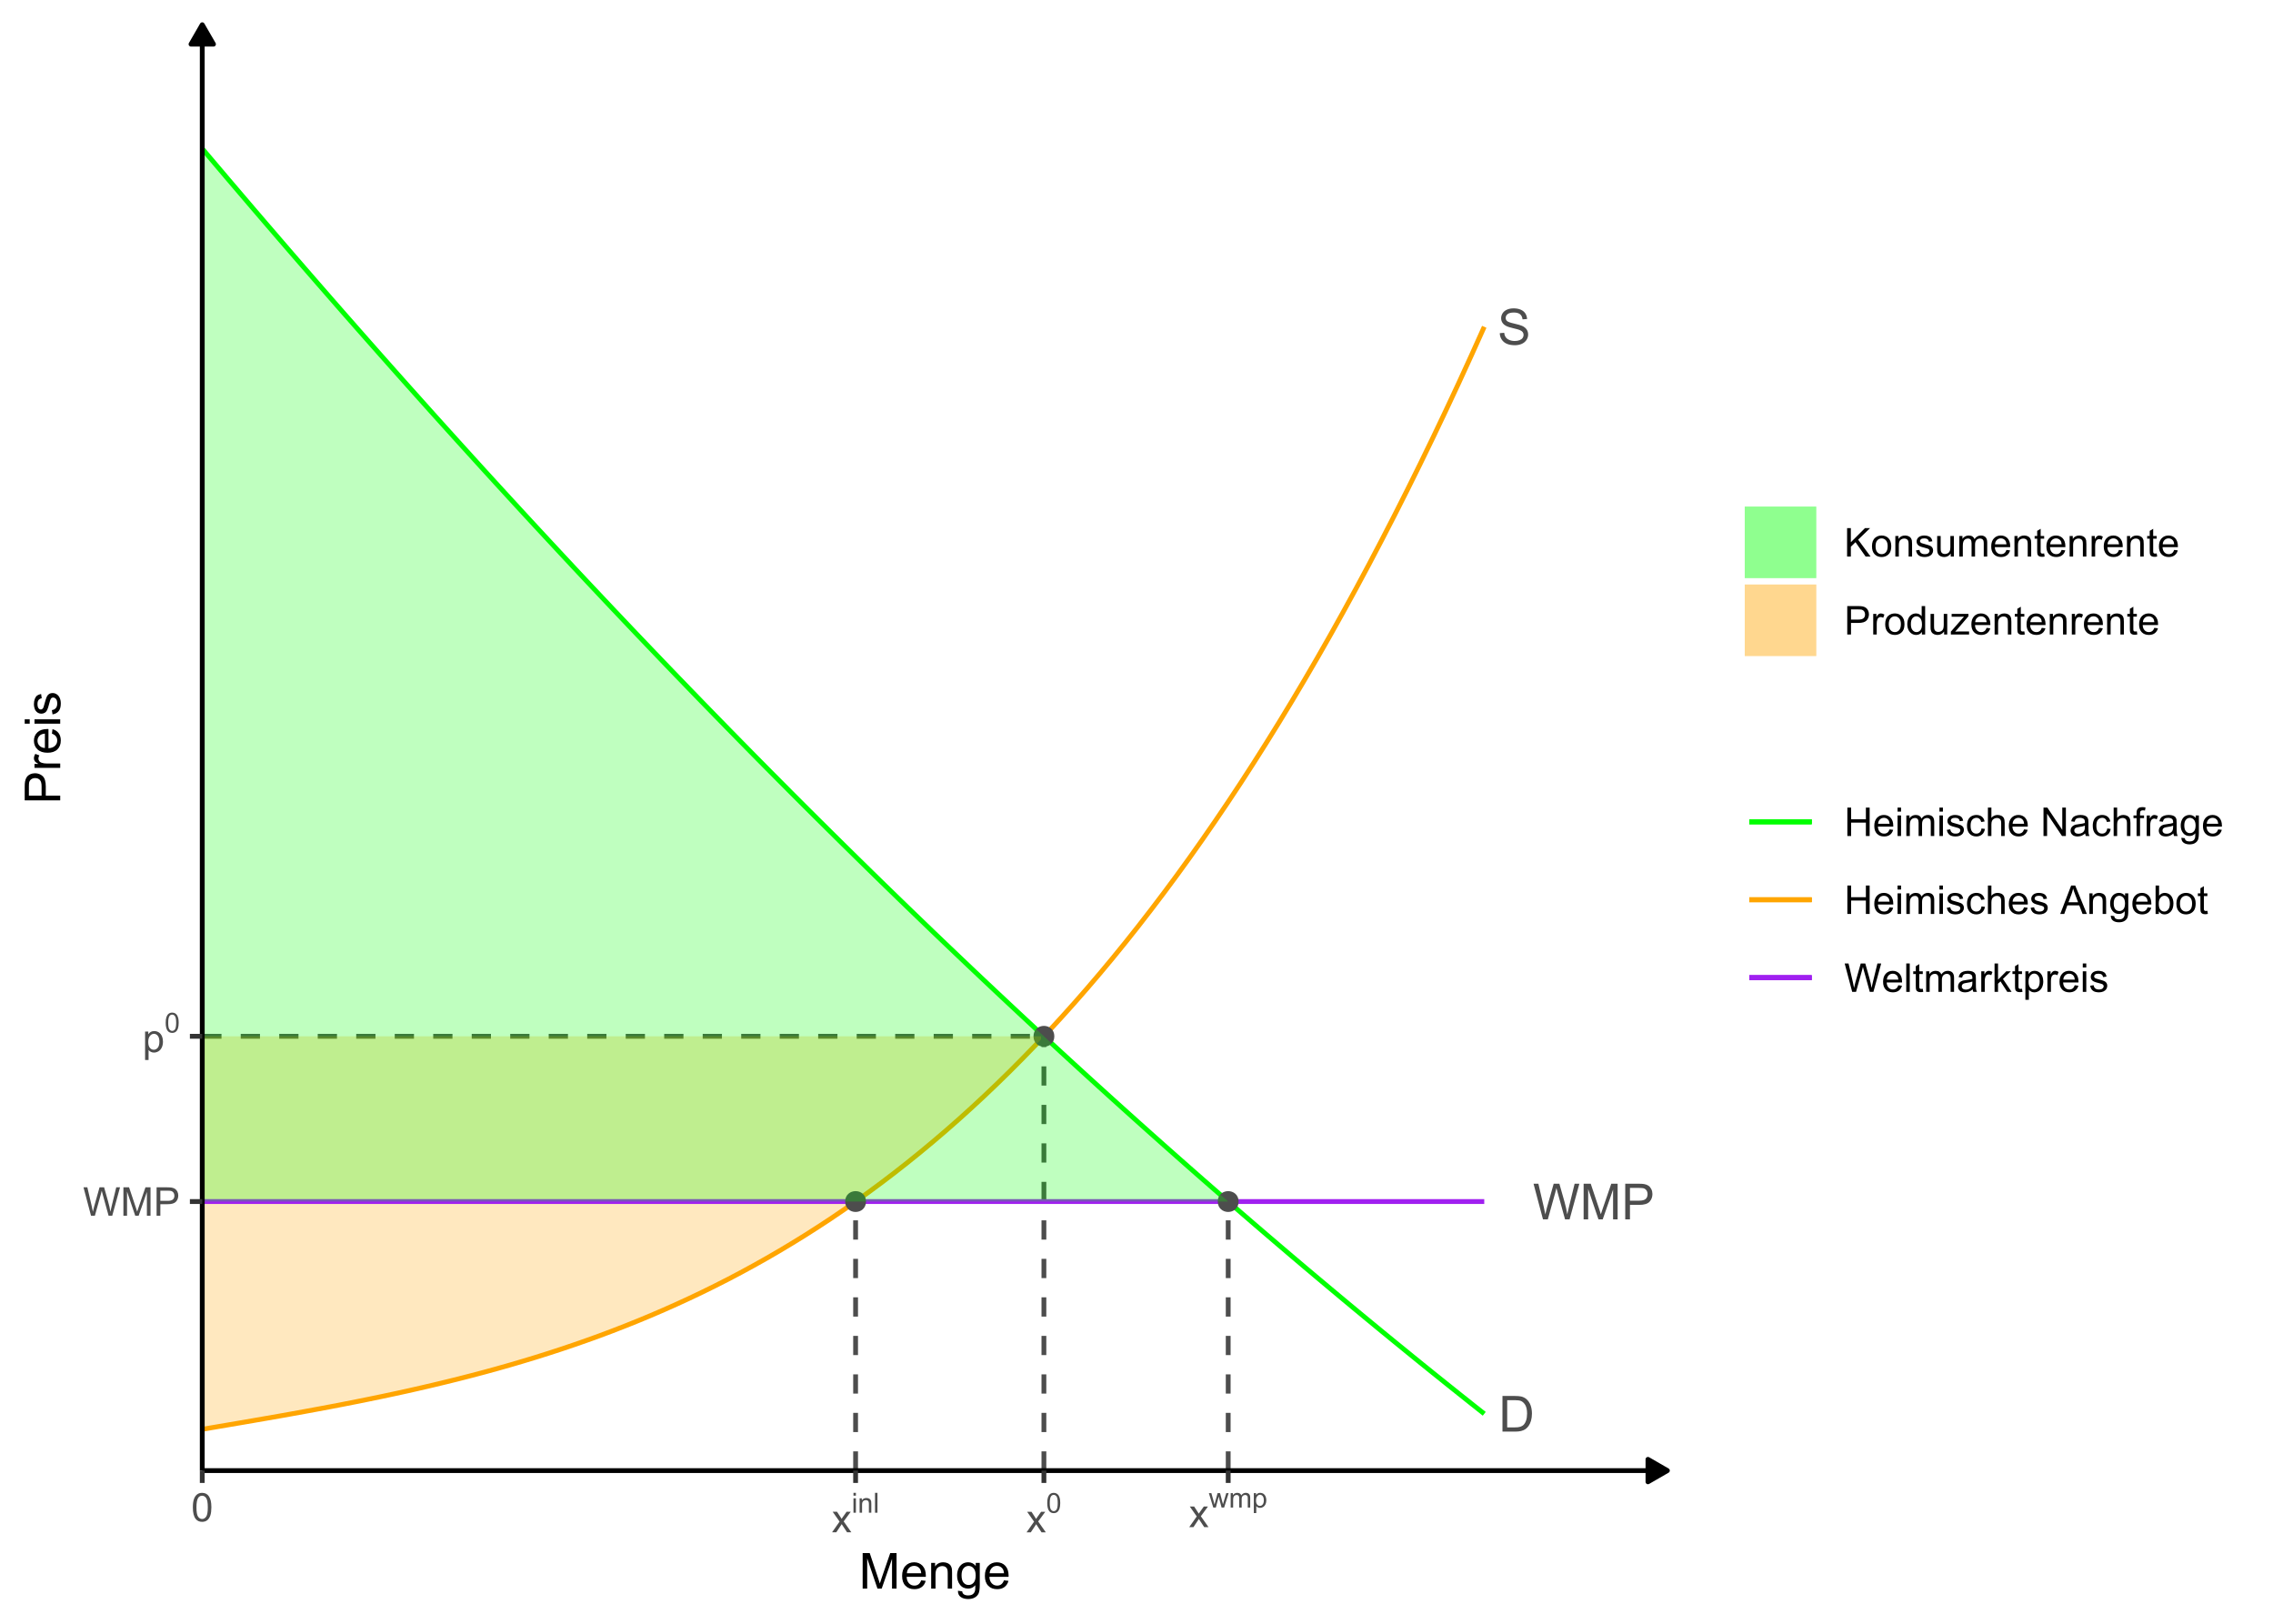 <?xml version="1.0" encoding="UTF-8"?>
<svg xmlns="http://www.w3.org/2000/svg" xmlns:xlink="http://www.w3.org/1999/xlink" width="504pt" height="360pt" viewBox="0 0 504 360" version="1.1">
<defs>
<g>
<symbol overflow="visible" id="glyph0-0">
<path style="stroke:none;" d="M 1.379 0 L 1.379 -6.898 L 6.898 -6.898 L 6.898 0 Z M 1.551 -0.172 L 6.727 -0.172 L 6.727 -6.727 L 1.551 -6.727 Z M 1.551 -0.172 "/>
</symbol>
<symbol overflow="visible" id="glyph0-1">
<path style="stroke:none;" d="M 0.852 0 L 0.852 -7.902 L 3.574 -7.902 C 4.188 -7.898 4.656 -7.859 4.98 -7.789 C 5.434 -7.68 5.82 -7.492 6.141 -7.223 C 6.555 -6.867 6.863 -6.418 7.074 -5.871 C 7.277 -5.324 7.383 -4.699 7.387 -3.996 C 7.383 -3.395 7.312 -2.859 7.176 -2.398 C 7.031 -1.93 6.852 -1.547 6.637 -1.246 C 6.414 -0.941 6.172 -0.703 5.914 -0.531 C 5.648 -0.355 5.336 -0.223 4.973 -0.133 C 4.602 -0.043 4.18 0 3.703 0 Z M 1.898 -0.934 L 3.586 -0.934 C 4.105 -0.93 4.512 -0.98 4.809 -1.078 C 5.102 -1.172 5.34 -1.309 5.52 -1.488 C 5.766 -1.734 5.957 -2.066 6.098 -2.488 C 6.234 -2.906 6.305 -3.414 6.309 -4.012 C 6.305 -4.836 6.168 -5.469 5.898 -5.914 C 5.625 -6.355 5.297 -6.656 4.91 -6.809 C 4.629 -6.914 4.176 -6.965 3.559 -6.969 L 1.898 -6.969 Z M 1.898 -0.934 "/>
</symbol>
<symbol overflow="visible" id="glyph0-2">
<path style="stroke:none;" d="M 0.496 -2.539 L 1.48 -2.625 C 1.523 -2.227 1.633 -1.902 1.809 -1.652 C 1.977 -1.398 2.242 -1.191 2.605 -1.039 C 2.961 -0.879 3.363 -0.801 3.816 -0.805 C 4.211 -0.801 4.562 -0.859 4.871 -0.98 C 5.176 -1.098 5.406 -1.262 5.555 -1.469 C 5.703 -1.672 5.777 -1.898 5.777 -2.145 C 5.777 -2.391 5.703 -2.605 5.562 -2.793 C 5.414 -2.977 5.18 -3.133 4.852 -3.262 C 4.641 -3.344 4.172 -3.473 3.445 -3.645 C 2.719 -3.816 2.207 -3.98 1.918 -4.141 C 1.535 -4.336 1.254 -4.582 1.074 -4.875 C 0.887 -5.168 0.797 -5.496 0.797 -5.859 C 0.797 -6.258 0.91 -6.629 1.137 -6.977 C 1.363 -7.324 1.691 -7.59 2.129 -7.77 C 2.559 -7.949 3.043 -8.039 3.578 -8.039 C 4.16 -8.039 4.676 -7.941 5.129 -7.754 C 5.574 -7.562 5.918 -7.285 6.16 -6.922 C 6.398 -6.551 6.531 -6.137 6.551 -5.676 L 5.547 -5.602 C 5.488 -6.102 5.305 -6.477 5 -6.734 C 4.688 -6.984 4.23 -7.113 3.621 -7.117 C 2.988 -7.113 2.527 -6.996 2.238 -6.77 C 1.949 -6.535 1.805 -6.258 1.805 -5.93 C 1.805 -5.645 1.906 -5.41 2.113 -5.23 C 2.312 -5.043 2.836 -4.855 3.688 -4.664 C 4.535 -4.473 5.121 -4.305 5.438 -4.16 C 5.898 -3.949 6.238 -3.68 6.457 -3.355 C 6.676 -3.027 6.785 -2.652 6.785 -2.23 C 6.785 -1.809 6.664 -1.414 6.422 -1.043 C 6.18 -0.668 5.832 -0.379 5.387 -0.176 C 4.934 0.027 4.426 0.129 3.863 0.133 C 3.145 0.129 2.547 0.027 2.066 -0.18 C 1.582 -0.387 1.203 -0.699 0.93 -1.117 C 0.652 -1.535 0.508 -2.008 0.496 -2.539 Z M 0.496 -2.539 "/>
</symbol>
<symbol overflow="visible" id="glyph0-3">
<path style="stroke:none;" d="M 2.23 0 L 0.133 -7.902 L 1.207 -7.902 L 2.41 -2.723 C 2.535 -2.18 2.648 -1.641 2.742 -1.105 C 2.945 -1.945 3.062 -2.434 3.098 -2.566 L 4.602 -7.902 L 5.863 -7.902 L 6.996 -3.902 C 7.277 -2.91 7.48 -1.977 7.613 -1.105 C 7.707 -1.602 7.84 -2.176 8.004 -2.824 L 9.246 -7.902 L 10.297 -7.902 L 8.129 0 L 7.121 0 L 5.457 -6.02 C 5.312 -6.52 5.23 -6.832 5.207 -6.949 C 5.121 -6.582 5.043 -6.27 4.977 -6.02 L 3.301 0 Z M 2.23 0 "/>
</symbol>
<symbol overflow="visible" id="glyph0-4">
<path style="stroke:none;" d="M 0.82 0 L 0.82 -7.902 L 2.395 -7.902 L 4.266 -2.309 C 4.438 -1.785 4.562 -1.395 4.641 -1.137 C 4.73 -1.426 4.871 -1.848 5.062 -2.402 L 6.953 -7.902 L 8.359 -7.902 L 8.359 0 L 7.352 0 L 7.352 -6.613 L 5.055 0 L 4.113 0 L 1.828 -6.727 L 1.828 0 Z M 0.82 0 "/>
</symbol>
<symbol overflow="visible" id="glyph0-5">
<path style="stroke:none;" d="M 0.852 0 L 0.852 -7.902 L 3.832 -7.902 C 4.355 -7.898 4.754 -7.875 5.035 -7.828 C 5.418 -7.762 5.742 -7.637 6.008 -7.457 C 6.266 -7.273 6.477 -7.02 6.641 -6.691 C 6.797 -6.363 6.879 -6.004 6.883 -5.617 C 6.879 -4.941 6.664 -4.371 6.242 -3.91 C 5.812 -3.441 5.043 -3.211 3.926 -3.211 L 1.898 -3.211 L 1.898 0 Z M 1.898 -4.145 L 3.941 -4.145 C 4.613 -4.141 5.094 -4.266 5.379 -4.52 C 5.66 -4.77 5.801 -5.125 5.805 -5.586 C 5.801 -5.914 5.719 -6.199 5.555 -6.434 C 5.387 -6.668 5.164 -6.82 4.895 -6.898 C 4.715 -6.941 4.391 -6.965 3.918 -6.969 L 1.898 -6.969 Z M 1.898 -4.145 "/>
</symbol>
<symbol overflow="visible" id="glyph1-0">
<path style="stroke:none;" d="M 1.102 0 L 1.102 -5.5 L 5.5 -5.5 L 5.5 0 Z M 1.238 -0.137 L 5.363 -0.137 L 5.363 -5.363 L 1.238 -5.363 Z M 1.238 -0.137 "/>
</symbol>
<symbol overflow="visible" id="glyph1-1">
<path style="stroke:none;" d="M 1.777 0 L 0.109 -6.301 L 0.961 -6.301 L 1.922 -2.172 C 2.023 -1.734 2.109 -1.305 2.188 -0.883 C 2.344 -1.551 2.438 -1.938 2.469 -2.047 L 3.668 -6.301 L 4.676 -6.301 L 5.578 -3.109 C 5.805 -2.316 5.965 -1.574 6.066 -0.883 C 6.145 -1.277 6.25 -1.734 6.383 -2.25 L 7.371 -6.301 L 8.207 -6.301 L 6.48 0 L 5.676 0 L 4.348 -4.801 C 4.234 -5.199 4.168 -5.445 4.152 -5.539 C 4.082 -5.246 4.02 -5 3.965 -4.801 L 2.629 0 Z M 1.777 0 "/>
</symbol>
<symbol overflow="visible" id="glyph1-2">
<path style="stroke:none;" d="M 0.652 0 L 0.652 -6.301 L 1.906 -6.301 L 3.398 -1.84 C 3.535 -1.422 3.633 -1.109 3.699 -0.906 C 3.77 -1.133 3.883 -1.469 4.035 -1.918 L 5.543 -6.301 L 6.664 -6.301 L 6.664 0 L 5.859 0 L 5.859 -5.273 L 4.031 0 L 3.277 0 L 1.457 -5.363 L 1.457 0 Z M 0.652 0 "/>
</symbol>
<symbol overflow="visible" id="glyph1-3">
<path style="stroke:none;" d="M 0.68 0 L 0.68 -6.301 L 3.055 -6.301 C 3.469 -6.297 3.789 -6.277 4.012 -6.238 C 4.32 -6.184 4.578 -6.086 4.789 -5.941 C 4.996 -5.797 5.168 -5.594 5.297 -5.336 C 5.422 -5.074 5.484 -4.789 5.488 -4.477 C 5.484 -3.941 5.312 -3.488 4.977 -3.117 C 4.633 -2.746 4.02 -2.559 3.129 -2.562 L 1.512 -2.562 L 1.512 0 Z M 1.512 -3.305 L 3.141 -3.305 C 3.68 -3.305 4.062 -3.402 4.289 -3.605 C 4.516 -3.801 4.629 -4.086 4.629 -4.453 C 4.629 -4.715 4.559 -4.938 4.426 -5.129 C 4.289 -5.312 4.117 -5.438 3.902 -5.5 C 3.762 -5.535 3.5 -5.555 3.125 -5.555 L 1.512 -5.555 Z M 1.512 -3.305 "/>
</symbol>
<symbol overflow="visible" id="glyph1-4">
<path style="stroke:none;" d="M 0.578 1.75 L 0.578 -4.562 L 1.285 -4.562 L 1.285 -3.969 C 1.449 -4.199 1.637 -4.375 1.848 -4.492 C 2.051 -4.605 2.305 -4.664 2.609 -4.668 C 2.992 -4.664 3.336 -4.562 3.637 -4.367 C 3.934 -4.164 4.16 -3.883 4.312 -3.516 C 4.465 -3.148 4.539 -2.746 4.543 -2.316 C 4.539 -1.848 4.457 -1.43 4.289 -1.055 C 4.121 -0.68 3.875 -0.391 3.559 -0.195 C 3.238 0.004 2.902 0.098 2.551 0.102 C 2.289 0.098 2.059 0.047 1.855 -0.059 C 1.648 -0.168 1.48 -0.305 1.352 -0.473 L 1.352 1.75 Z M 1.281 -2.258 C 1.277 -1.664 1.395 -1.23 1.637 -0.953 C 1.871 -0.668 2.16 -0.527 2.5 -0.531 C 2.84 -0.527 3.133 -0.672 3.383 -0.969 C 3.625 -1.258 3.75 -1.711 3.75 -2.32 C 3.75 -2.898 3.629 -3.332 3.391 -3.625 C 3.152 -3.914 2.867 -4.059 2.535 -4.062 C 2.203 -4.059 1.91 -3.906 1.66 -3.598 C 1.402 -3.289 1.277 -2.84 1.281 -2.258 Z M 1.281 -2.258 "/>
</symbol>
<symbol overflow="visible" id="glyph1-5">
<path style="stroke:none;" d="M 0.367 -3.105 C 0.363 -3.848 0.438 -4.445 0.594 -4.902 C 0.742 -5.355 0.973 -5.707 1.277 -5.953 C 1.578 -6.199 1.957 -6.32 2.418 -6.324 C 2.754 -6.32 3.051 -6.254 3.309 -6.121 C 3.562 -5.984 3.773 -5.789 3.938 -5.531 C 4.102 -5.273 4.23 -4.961 4.328 -4.594 C 4.422 -4.227 4.469 -3.73 4.473 -3.105 C 4.469 -2.367 4.395 -1.77 4.242 -1.316 C 4.09 -0.859 3.863 -0.508 3.562 -0.262 C 3.258 -0.016 2.875 0.105 2.418 0.109 C 1.809 0.105 1.332 -0.109 0.988 -0.547 C 0.57 -1.066 0.363 -1.922 0.367 -3.105 Z M 1.16 -3.105 C 1.16 -2.07 1.281 -1.379 1.523 -1.039 C 1.766 -0.695 2.062 -0.527 2.418 -0.527 C 2.773 -0.527 3.074 -0.699 3.316 -1.043 C 3.559 -1.387 3.68 -2.074 3.68 -3.105 C 3.68 -4.145 3.559 -4.832 3.316 -5.172 C 3.074 -5.512 2.77 -5.684 2.41 -5.684 C 2.051 -5.684 1.77 -5.531 1.559 -5.234 C 1.293 -4.844 1.16 -4.137 1.16 -3.105 Z M 1.16 -3.105 "/>
</symbol>
<symbol overflow="visible" id="glyph1-6">
<path style="stroke:none;" d="M 0.062 0 L 1.73 -2.371 L 0.188 -4.562 L 1.156 -4.562 L 1.855 -3.492 C 1.984 -3.289 2.09 -3.117 2.176 -2.98 C 2.297 -3.168 2.414 -3.336 2.523 -3.484 L 3.293 -4.562 L 4.215 -4.562 L 2.637 -2.414 L 4.336 0 L 3.387 0 L 2.449 -1.418 L 2.199 -1.801 L 1 0 Z M 0.062 0 "/>
</symbol>
<symbol overflow="visible" id="glyph1-7">
<path style="stroke:none;" d="M 0.645 0 L 0.645 -6.301 L 1.477 -6.301 L 1.477 -3.176 L 4.605 -6.301 L 5.738 -6.301 L 3.094 -3.746 L 5.852 0 L 4.754 0 L 2.508 -3.188 L 1.477 -2.184 L 1.477 0 Z M 0.645 0 "/>
</symbol>
<symbol overflow="visible" id="glyph1-8">
<path style="stroke:none;" d="M 0.293 -2.281 C 0.293 -3.125 0.527 -3.754 0.996 -4.16 C 1.387 -4.496 1.863 -4.664 2.434 -4.668 C 3.059 -4.664 3.57 -4.457 3.969 -4.051 C 4.363 -3.637 4.562 -3.07 4.566 -2.348 C 4.562 -1.758 4.477 -1.297 4.301 -0.961 C 4.125 -0.625 3.867 -0.363 3.535 -0.176 C 3.195 0.008 2.828 0.098 2.434 0.102 C 1.789 0.098 1.273 -0.102 0.883 -0.512 C 0.488 -0.918 0.293 -1.508 0.293 -2.281 Z M 1.086 -2.281 C 1.082 -1.695 1.211 -1.258 1.469 -0.969 C 1.723 -0.672 2.043 -0.527 2.434 -0.531 C 2.812 -0.527 3.133 -0.672 3.391 -0.969 C 3.645 -1.258 3.773 -1.707 3.773 -2.309 C 3.773 -2.871 3.645 -3.297 3.387 -3.59 C 3.129 -3.879 2.809 -4.023 2.434 -4.027 C 2.043 -4.023 1.723 -3.879 1.469 -3.594 C 1.211 -3.301 1.082 -2.863 1.086 -2.281 Z M 1.086 -2.281 "/>
</symbol>
<symbol overflow="visible" id="glyph1-9">
<path style="stroke:none;" d="M 0.578 0 L 0.578 -4.562 L 1.277 -4.562 L 1.277 -3.914 C 1.609 -4.414 2.09 -4.664 2.727 -4.668 C 3 -4.664 3.254 -4.613 3.484 -4.52 C 3.715 -4.418 3.887 -4.289 4.004 -4.129 C 4.113 -3.969 4.195 -3.777 4.246 -3.559 C 4.273 -3.41 4.289 -3.16 4.289 -2.805 L 4.289 0 L 3.516 0 L 3.516 -2.777 C 3.516 -3.09 3.484 -3.324 3.426 -3.484 C 3.363 -3.637 3.258 -3.762 3.105 -3.855 C 2.949 -3.949 2.77 -3.996 2.566 -3.996 C 2.234 -3.996 1.949 -3.891 1.711 -3.68 C 1.469 -3.469 1.348 -3.07 1.352 -2.492 L 1.352 0 Z M 0.578 0 "/>
</symbol>
<symbol overflow="visible" id="glyph1-10">
<path style="stroke:none;" d="M 0.27 -1.363 L 1.035 -1.484 C 1.078 -1.172 1.199 -0.938 1.395 -0.777 C 1.59 -0.609 1.863 -0.527 2.219 -0.531 C 2.57 -0.527 2.832 -0.602 3.008 -0.75 C 3.176 -0.895 3.262 -1.062 3.266 -1.258 C 3.262 -1.43 3.188 -1.566 3.039 -1.672 C 2.93 -1.734 2.664 -1.824 2.246 -1.934 C 1.676 -2.074 1.285 -2.195 1.066 -2.305 C 0.848 -2.406 0.68 -2.551 0.566 -2.738 C 0.453 -2.918 0.398 -3.125 0.398 -3.352 C 0.398 -3.555 0.445 -3.742 0.539 -3.914 C 0.633 -4.086 0.758 -4.23 0.918 -4.348 C 1.039 -4.434 1.203 -4.508 1.41 -4.574 C 1.617 -4.633 1.84 -4.664 2.078 -4.668 C 2.434 -4.664 2.75 -4.613 3.023 -4.512 C 3.293 -4.406 3.492 -4.266 3.621 -4.09 C 3.75 -3.914 3.84 -3.68 3.891 -3.387 L 3.133 -3.281 C 3.098 -3.516 2.996 -3.699 2.832 -3.832 C 2.664 -3.965 2.434 -4.031 2.137 -4.031 C 1.777 -4.031 1.523 -3.973 1.375 -3.855 C 1.223 -3.738 1.148 -3.598 1.148 -3.441 C 1.148 -3.34 1.18 -3.25 1.242 -3.172 C 1.305 -3.086 1.402 -3.02 1.539 -2.965 C 1.613 -2.934 1.84 -2.867 2.223 -2.766 C 2.766 -2.617 3.148 -2.496 3.367 -2.406 C 3.582 -2.312 3.75 -2.176 3.875 -2 C 3.996 -1.82 4.059 -1.602 4.062 -1.34 C 4.059 -1.078 3.984 -0.836 3.836 -0.609 C 3.684 -0.383 3.465 -0.207 3.184 -0.082 C 2.895 0.039 2.574 0.098 2.223 0.102 C 1.625 0.098 1.172 -0.02 0.863 -0.266 C 0.551 -0.508 0.355 -0.875 0.27 -1.363 Z M 0.27 -1.363 "/>
</symbol>
<symbol overflow="visible" id="glyph1-11">
<path style="stroke:none;" d="M 3.57 0 L 3.57 -0.672 C 3.211 -0.156 2.73 0.098 2.121 0.102 C 1.852 0.098 1.598 0.051 1.367 -0.051 C 1.133 -0.152 0.961 -0.281 0.848 -0.441 C 0.734 -0.594 0.656 -0.785 0.609 -1.016 C 0.578 -1.164 0.562 -1.406 0.562 -1.734 L 0.562 -4.562 L 1.336 -4.562 L 1.336 -2.031 C 1.336 -1.625 1.352 -1.352 1.383 -1.215 C 1.43 -1.008 1.531 -0.848 1.691 -0.734 C 1.848 -0.617 2.043 -0.562 2.277 -0.562 C 2.508 -0.562 2.727 -0.621 2.93 -0.738 C 3.133 -0.855 3.273 -1.016 3.359 -1.227 C 3.441 -1.43 3.484 -1.727 3.488 -2.117 L 3.488 -4.562 L 4.262 -4.562 L 4.262 0 Z M 3.57 0 "/>
</symbol>
<symbol overflow="visible" id="glyph1-12">
<path style="stroke:none;" d="M 0.578 0 L 0.578 -4.562 L 1.273 -4.562 L 1.273 -3.922 C 1.414 -4.141 1.605 -4.32 1.844 -4.461 C 2.078 -4.594 2.348 -4.664 2.656 -4.668 C 2.992 -4.664 3.27 -4.594 3.488 -4.457 C 3.699 -4.312 3.852 -4.117 3.945 -3.867 C 4.301 -4.398 4.773 -4.664 5.355 -4.668 C 5.805 -4.664 6.148 -4.539 6.395 -4.289 C 6.637 -4.039 6.762 -3.652 6.762 -3.133 L 6.762 0 L 5.996 0 L 5.996 -2.875 C 5.992 -3.184 5.969 -3.406 5.918 -3.543 C 5.867 -3.676 5.773 -3.785 5.645 -3.871 C 5.512 -3.953 5.359 -3.996 5.184 -3.996 C 4.859 -3.996 4.594 -3.887 4.383 -3.676 C 4.172 -3.457 4.066 -3.117 4.066 -2.652 L 4.066 0 L 3.293 0 L 3.293 -2.965 C 3.293 -3.309 3.227 -3.566 3.102 -3.738 C 2.973 -3.91 2.77 -3.996 2.484 -3.996 C 2.266 -3.996 2.062 -3.938 1.879 -3.824 C 1.691 -3.707 1.559 -3.539 1.477 -3.32 C 1.391 -3.098 1.348 -2.781 1.352 -2.367 L 1.352 0 Z M 0.578 0 "/>
</symbol>
<symbol overflow="visible" id="glyph1-13">
<path style="stroke:none;" d="M 3.703 -1.469 L 4.504 -1.371 C 4.375 -0.902 4.141 -0.539 3.801 -0.285 C 3.461 -0.027 3.027 0.098 2.496 0.102 C 1.828 0.098 1.297 -0.102 0.906 -0.512 C 0.512 -0.918 0.316 -1.496 0.32 -2.242 C 0.316 -3.008 0.516 -3.605 0.914 -4.031 C 1.309 -4.453 1.82 -4.664 2.453 -4.668 C 3.059 -4.664 3.555 -4.457 3.945 -4.043 C 4.328 -3.629 4.523 -3.043 4.527 -2.289 C 4.523 -2.242 4.523 -2.176 4.523 -2.086 L 1.121 -2.086 C 1.145 -1.582 1.289 -1.195 1.547 -0.93 C 1.801 -0.66 2.117 -0.527 2.5 -0.531 C 2.781 -0.527 3.023 -0.602 3.227 -0.754 C 3.426 -0.902 3.586 -1.141 3.703 -1.469 Z M 1.164 -2.719 L 3.711 -2.719 C 3.672 -3.102 3.578 -3.387 3.422 -3.582 C 3.172 -3.879 2.852 -4.031 2.461 -4.031 C 2.105 -4.031 1.805 -3.91 1.566 -3.672 C 1.32 -3.434 1.188 -3.117 1.164 -2.719 Z M 1.164 -2.719 "/>
</symbol>
<symbol overflow="visible" id="glyph1-14">
<path style="stroke:none;" d="M 2.27 -0.691 L 2.379 -0.008 C 2.16 0.039 1.965 0.059 1.797 0.059 C 1.512 0.059 1.293 0.016 1.141 -0.074 C 0.984 -0.16 0.875 -0.277 0.816 -0.422 C 0.75 -0.566 0.719 -0.871 0.723 -1.336 L 0.723 -3.961 L 0.156 -3.961 L 0.156 -4.562 L 0.723 -4.562 L 0.723 -5.695 L 1.492 -6.156 L 1.492 -4.562 L 2.27 -4.562 L 2.27 -3.961 L 1.492 -3.961 L 1.492 -1.293 C 1.488 -1.07 1.5 -0.93 1.531 -0.867 C 1.555 -0.805 1.602 -0.754 1.664 -0.715 C 1.727 -0.676 1.812 -0.656 1.93 -0.66 C 2.012 -0.656 2.125 -0.668 2.27 -0.691 Z M 2.27 -0.691 "/>
</symbol>
<symbol overflow="visible" id="glyph1-15">
<path style="stroke:none;" d="M 0.57 0 L 0.57 -4.562 L 1.266 -4.562 L 1.266 -3.871 C 1.445 -4.191 1.609 -4.406 1.758 -4.512 C 1.906 -4.613 2.07 -4.664 2.258 -4.668 C 2.516 -4.664 2.781 -4.582 3.051 -4.418 L 2.785 -3.699 C 2.59 -3.809 2.402 -3.867 2.219 -3.867 C 2.047 -3.867 1.895 -3.816 1.762 -3.715 C 1.625 -3.613 1.527 -3.473 1.473 -3.293 C 1.383 -3.016 1.34 -2.715 1.344 -2.391 L 1.344 0 Z M 0.57 0 "/>
</symbol>
<symbol overflow="visible" id="glyph1-16">
<path style="stroke:none;" d="M 3.539 0 L 3.539 -0.574 C 3.25 -0.125 2.824 0.098 2.266 0.102 C 1.898 0.098 1.562 0 1.262 -0.199 C 0.953 -0.398 0.719 -0.676 0.551 -1.039 C 0.383 -1.395 0.297 -1.809 0.301 -2.277 C 0.297 -2.73 0.375 -3.145 0.527 -3.516 C 0.68 -3.887 0.906 -4.172 1.211 -4.371 C 1.512 -4.566 1.852 -4.664 2.23 -4.668 C 2.5 -4.664 2.746 -4.605 2.965 -4.492 C 3.18 -4.375 3.352 -4.223 3.488 -4.039 L 3.488 -6.301 L 4.258 -6.301 L 4.258 0 Z M 1.094 -2.277 C 1.09 -1.691 1.215 -1.254 1.465 -0.965 C 1.711 -0.672 2 -0.527 2.336 -0.531 C 2.672 -0.527 2.961 -0.664 3.199 -0.945 C 3.434 -1.219 3.551 -1.641 3.555 -2.211 C 3.551 -2.832 3.43 -3.293 3.191 -3.586 C 2.949 -3.879 2.652 -4.023 2.305 -4.027 C 1.957 -4.023 1.672 -3.883 1.441 -3.605 C 1.207 -3.32 1.09 -2.879 1.094 -2.277 Z M 1.094 -2.277 "/>
</symbol>
<symbol overflow="visible" id="glyph1-17">
<path style="stroke:none;" d="M 0.172 0 L 0.172 -0.629 L 3.078 -3.961 C 2.742 -3.945 2.453 -3.938 2.203 -3.938 L 0.344 -3.938 L 0.344 -4.562 L 4.074 -4.562 L 4.074 -4.051 L 1.602 -1.156 L 1.125 -0.629 C 1.469 -0.648 1.793 -0.66 2.102 -0.664 L 4.211 -0.664 L 4.211 0 Z M 0.172 0 "/>
</symbol>
<symbol overflow="visible" id="glyph1-18">
<path style="stroke:none;" d="M 0.703 0 L 0.703 -6.301 L 1.539 -6.301 L 1.539 -3.711 L 4.812 -3.711 L 4.812 -6.301 L 5.645 -6.301 L 5.645 0 L 4.812 0 L 4.812 -2.969 L 1.539 -2.969 L 1.539 0 Z M 0.703 0 "/>
</symbol>
<symbol overflow="visible" id="glyph1-19">
<path style="stroke:none;" d="M 0.586 -5.41 L 0.586 -6.301 L 1.359 -6.301 L 1.359 -5.41 Z M 0.586 0 L 0.586 -4.562 L 1.359 -4.562 L 1.359 0 Z M 0.586 0 "/>
</symbol>
<symbol overflow="visible" id="glyph1-20">
<path style="stroke:none;" d="M 3.559 -1.672 L 4.32 -1.574 C 4.234 -1.047 4.023 -0.637 3.68 -0.34 C 3.336 -0.047 2.914 0.098 2.418 0.102 C 1.793 0.098 1.293 -0.102 0.914 -0.508 C 0.531 -0.914 0.34 -1.5 0.344 -2.266 C 0.34 -2.754 0.422 -3.184 0.586 -3.559 C 0.75 -3.926 0.996 -4.203 1.332 -4.391 C 1.664 -4.57 2.027 -4.664 2.422 -4.668 C 2.914 -4.664 3.32 -4.539 3.641 -4.289 C 3.953 -4.039 4.156 -3.684 4.246 -3.223 L 3.492 -3.105 C 3.422 -3.41 3.293 -3.641 3.113 -3.797 C 2.926 -3.953 2.707 -4.031 2.453 -4.031 C 2.062 -4.031 1.746 -3.891 1.504 -3.609 C 1.258 -3.328 1.137 -2.887 1.141 -2.285 C 1.137 -1.672 1.254 -1.227 1.492 -0.949 C 1.723 -0.668 2.027 -0.527 2.41 -0.531 C 2.711 -0.527 2.965 -0.621 3.172 -0.809 C 3.371 -0.996 3.5 -1.281 3.559 -1.672 Z M 3.559 -1.672 "/>
</symbol>
<symbol overflow="visible" id="glyph1-21">
<path style="stroke:none;" d="M 0.578 0 L 0.578 -6.301 L 1.352 -6.301 L 1.352 -4.039 C 1.711 -4.453 2.168 -4.664 2.719 -4.668 C 3.055 -4.664 3.348 -4.598 3.602 -4.465 C 3.848 -4.332 4.027 -4.148 4.137 -3.914 C 4.242 -3.68 4.293 -3.336 4.297 -2.891 L 4.297 0 L 3.523 0 L 3.523 -2.891 C 3.52 -3.273 3.438 -3.555 3.27 -3.734 C 3.102 -3.906 2.863 -3.996 2.562 -4 C 2.328 -3.996 2.113 -3.938 1.914 -3.82 C 1.711 -3.703 1.566 -3.543 1.48 -3.34 C 1.391 -3.137 1.348 -2.855 1.352 -2.496 L 1.352 0 Z M 0.578 0 "/>
</symbol>
<symbol overflow="visible" id="glyph1-22">
<path style="stroke:none;" d=""/>
</symbol>
<symbol overflow="visible" id="glyph1-23">
<path style="stroke:none;" d="M 0.672 0 L 0.672 -6.301 L 1.527 -6.301 L 4.836 -1.352 L 4.836 -6.301 L 5.633 -6.301 L 5.633 0 L 4.777 0 L 1.469 -4.949 L 1.469 0 Z M 0.672 0 "/>
</symbol>
<symbol overflow="visible" id="glyph1-24">
<path style="stroke:none;" d="M 3.559 -0.562 C 3.27 -0.32 2.996 -0.148 2.73 -0.047 C 2.465 0.051 2.18 0.098 1.879 0.102 C 1.375 0.098 0.988 -0.02 0.719 -0.266 C 0.449 -0.508 0.316 -0.82 0.316 -1.203 C 0.316 -1.422 0.367 -1.629 0.469 -1.816 C 0.57 -2 0.703 -2.148 0.871 -2.262 C 1.031 -2.371 1.215 -2.453 1.426 -2.516 C 1.574 -2.551 1.805 -2.59 2.113 -2.629 C 2.734 -2.703 3.195 -2.793 3.492 -2.895 C 3.492 -3 3.492 -3.066 3.496 -3.098 C 3.492 -3.41 3.418 -3.633 3.277 -3.766 C 3.074 -3.938 2.781 -4.023 2.398 -4.027 C 2.031 -4.023 1.762 -3.961 1.59 -3.836 C 1.414 -3.707 1.289 -3.48 1.207 -3.16 L 0.453 -3.262 C 0.516 -3.582 0.629 -3.844 0.789 -4.043 C 0.945 -4.242 1.172 -4.395 1.473 -4.504 C 1.77 -4.609 2.117 -4.664 2.508 -4.668 C 2.898 -4.664 3.215 -4.617 3.457 -4.527 C 3.699 -4.434 3.879 -4.32 3.996 -4.184 C 4.109 -4.043 4.188 -3.867 4.238 -3.656 C 4.258 -3.523 4.27 -3.285 4.273 -2.945 L 4.273 -1.914 C 4.27 -1.191 4.289 -0.734 4.324 -0.547 C 4.355 -0.352 4.418 -0.172 4.52 0 L 3.711 0 C 3.629 -0.16 3.578 -0.348 3.559 -0.562 Z M 3.492 -2.289 C 3.211 -2.172 2.789 -2.074 2.23 -2 C 1.91 -1.949 1.684 -1.898 1.555 -1.844 C 1.422 -1.785 1.32 -1.699 1.25 -1.59 C 1.176 -1.477 1.141 -1.355 1.145 -1.227 C 1.141 -1.016 1.219 -0.844 1.379 -0.707 C 1.531 -0.57 1.762 -0.504 2.062 -0.504 C 2.359 -0.504 2.621 -0.566 2.855 -0.699 C 3.086 -0.824 3.258 -1.004 3.367 -1.234 C 3.449 -1.406 3.492 -1.664 3.492 -2.008 Z M 3.492 -2.289 "/>
</symbol>
<symbol overflow="visible" id="glyph1-25">
<path style="stroke:none;" d="M 0.766 0 L 0.766 -3.961 L 0.082 -3.961 L 0.082 -4.562 L 0.766 -4.562 L 0.766 -5.047 C 0.762 -5.352 0.789 -5.582 0.848 -5.73 C 0.918 -5.93 1.047 -6.09 1.238 -6.219 C 1.422 -6.34 1.688 -6.402 2.027 -6.406 C 2.246 -6.402 2.484 -6.379 2.75 -6.328 L 2.633 -5.656 C 2.469 -5.68 2.32 -5.695 2.18 -5.699 C 1.945 -5.695 1.777 -5.645 1.68 -5.547 C 1.582 -5.445 1.535 -5.258 1.535 -4.984 L 1.535 -4.562 L 2.422 -4.562 L 2.422 -3.961 L 1.535 -3.961 L 1.535 0 Z M 0.766 0 "/>
</symbol>
<symbol overflow="visible" id="glyph1-26">
<path style="stroke:none;" d="M 0.438 0.379 L 1.191 0.488 C 1.219 0.719 1.309 0.891 1.453 0.996 C 1.645 1.137 1.906 1.207 2.238 1.211 C 2.598 1.207 2.871 1.137 3.066 0.996 C 3.258 0.852 3.391 0.648 3.465 0.395 C 3.5 0.234 3.52 -0.094 3.52 -0.598 C 3.18 -0.199 2.758 0 2.258 0 C 1.625 0 1.141 -0.227 0.801 -0.68 C 0.453 -1.133 0.281 -1.676 0.285 -2.309 C 0.281 -2.742 0.359 -3.141 0.52 -3.512 C 0.676 -3.879 0.906 -4.164 1.207 -4.367 C 1.504 -4.562 1.855 -4.664 2.262 -4.668 C 2.797 -4.664 3.238 -4.445 3.594 -4.012 L 3.594 -4.562 L 4.305 -4.562 L 4.305 -0.617 C 4.301 0.094 4.227 0.594 4.086 0.891 C 3.938 1.188 3.711 1.422 3.398 1.594 C 3.086 1.766 2.699 1.852 2.242 1.852 C 1.695 1.852 1.254 1.727 0.922 1.484 C 0.586 1.234 0.426 0.867 0.438 0.379 Z M 1.078 -2.363 C 1.078 -1.762 1.195 -1.324 1.434 -1.051 C 1.672 -0.773 1.969 -0.637 2.328 -0.641 C 2.68 -0.637 2.98 -0.773 3.223 -1.051 C 3.461 -1.32 3.578 -1.75 3.582 -2.336 C 3.578 -2.895 3.457 -3.316 3.211 -3.602 C 2.961 -3.883 2.66 -4.023 2.316 -4.027 C 1.969 -4.023 1.676 -3.883 1.438 -3.605 C 1.195 -3.324 1.078 -2.91 1.078 -2.363 Z M 1.078 -2.363 "/>
</symbol>
<symbol overflow="visible" id="glyph1-27">
<path style="stroke:none;" d="M -0.012 0 L 2.406 -6.301 L 3.305 -6.301 L 5.883 0 L 4.934 0 L 4.199 -1.906 L 1.562 -1.906 L 0.871 0 Z M 1.805 -2.586 L 3.941 -2.586 L 3.281 -4.332 C 3.078 -4.855 2.93 -5.293 2.836 -5.637 C 2.754 -5.23 2.641 -4.828 2.496 -4.434 Z M 1.805 -2.586 "/>
</symbol>
<symbol overflow="visible" id="glyph1-28">
<path style="stroke:none;" d="M 1.293 0 L 0.574 0 L 0.574 -6.301 L 1.348 -6.301 L 1.348 -4.051 C 1.676 -4.457 2.094 -4.664 2.602 -4.668 C 2.879 -4.664 3.141 -4.605 3.395 -4.496 C 3.645 -4.379 3.852 -4.223 4.016 -4.02 C 4.172 -3.812 4.301 -3.562 4.395 -3.277 C 4.484 -2.984 4.527 -2.676 4.531 -2.352 C 4.527 -1.562 4.336 -0.957 3.953 -0.535 C 3.566 -0.109 3.102 0.098 2.562 0.102 C 2.02 0.098 1.598 -0.121 1.293 -0.57 Z M 1.285 -2.316 C 1.281 -1.766 1.355 -1.371 1.508 -1.129 C 1.75 -0.727 2.082 -0.527 2.496 -0.531 C 2.832 -0.527 3.121 -0.676 3.371 -0.973 C 3.613 -1.266 3.738 -1.703 3.742 -2.285 C 3.738 -2.879 3.621 -3.316 3.387 -3.605 C 3.152 -3.887 2.867 -4.031 2.531 -4.031 C 2.191 -4.031 1.898 -3.883 1.652 -3.59 C 1.406 -3.293 1.281 -2.867 1.285 -2.316 Z M 1.285 -2.316 "/>
</symbol>
<symbol overflow="visible" id="glyph1-29">
<path style="stroke:none;" d="M 0.562 0 L 0.562 -6.301 L 1.336 -6.301 L 1.336 0 Z M 0.562 0 "/>
</symbol>
<symbol overflow="visible" id="glyph1-30">
<path style="stroke:none;" d="M 0.586 0 L 0.586 -6.301 L 1.359 -6.301 L 1.359 -2.707 L 3.188 -4.562 L 4.188 -4.562 L 2.445 -2.871 L 4.367 0 L 3.41 0 L 1.902 -2.332 L 1.359 -1.809 L 1.359 0 Z M 0.586 0 "/>
</symbol>
<symbol overflow="visible" id="glyph2-0">
<path style="stroke:none;" d="M 0.77 0 L 0.77 -3.852 L 3.852 -3.852 L 3.852 0 Z M 0.867 -0.098 L 3.754 -0.098 L 3.754 -3.754 L 0.867 -3.754 Z M 0.867 -0.098 "/>
</symbol>
<symbol overflow="visible" id="glyph2-1">
<path style="stroke:none;" d="M 0.254 -2.176 C 0.25 -2.691 0.305 -3.113 0.414 -3.434 C 0.52 -3.75 0.68 -3.992 0.895 -4.168 C 1.102 -4.336 1.367 -4.422 1.695 -4.426 C 1.926 -4.422 2.133 -4.375 2.312 -4.281 C 2.488 -4.184 2.637 -4.047 2.758 -3.871 C 2.871 -3.688 2.961 -3.469 3.031 -3.215 C 3.094 -2.957 3.129 -2.609 3.133 -2.176 C 3.129 -1.652 3.074 -1.234 2.973 -0.922 C 2.863 -0.602 2.703 -0.355 2.492 -0.184 C 2.277 -0.012 2.012 0.07 1.695 0.074 C 1.266 0.07 0.934 -0.078 0.691 -0.383 C 0.398 -0.746 0.25 -1.344 0.254 -2.176 Z M 0.812 -2.176 C 0.809 -1.449 0.895 -0.969 1.066 -0.73 C 1.234 -0.488 1.441 -0.367 1.695 -0.371 C 1.938 -0.367 2.148 -0.488 2.32 -0.73 C 2.488 -0.969 2.57 -1.449 2.574 -2.176 C 2.57 -2.895 2.488 -3.379 2.32 -3.621 C 2.148 -3.859 1.938 -3.977 1.688 -3.98 C 1.438 -3.977 1.238 -3.871 1.094 -3.664 C 0.902 -3.391 0.809 -2.895 0.812 -2.176 Z M 0.812 -2.176 "/>
</symbol>
<symbol overflow="visible" id="glyph2-2">
<path style="stroke:none;" d="M 0.41 -3.785 L 0.41 -4.41 L 0.949 -4.41 L 0.949 -3.785 Z M 0.41 0 L 0.41 -3.195 L 0.949 -3.195 L 0.949 0 Z M 0.41 0 "/>
</symbol>
<symbol overflow="visible" id="glyph2-3">
<path style="stroke:none;" d="M 0.406 0 L 0.406 -3.195 L 0.895 -3.195 L 0.895 -2.738 C 1.125 -3.086 1.465 -3.262 1.91 -3.266 C 2.102 -3.262 2.277 -3.227 2.441 -3.16 C 2.602 -3.09 2.723 -3 2.801 -2.891 C 2.879 -2.773 2.934 -2.641 2.973 -2.492 C 2.988 -2.387 3 -2.211 3 -1.965 L 3 0 L 2.461 0 L 2.461 -1.941 C 2.461 -2.16 2.438 -2.328 2.398 -2.438 C 2.352 -2.547 2.277 -2.633 2.172 -2.699 C 2.062 -2.762 1.938 -2.793 1.797 -2.797 C 1.562 -2.793 1.363 -2.723 1.199 -2.578 C 1.031 -2.43 0.949 -2.152 0.949 -1.746 L 0.949 0 Z M 0.406 0 "/>
</symbol>
<symbol overflow="visible" id="glyph2-4">
<path style="stroke:none;" d="M 0.395 0 L 0.395 -4.41 L 0.934 -4.41 L 0.934 0 Z M 0.395 0 "/>
</symbol>
<symbol overflow="visible" id="glyph2-5">
<path style="stroke:none;" d="M 0.996 0 L 0.02 -3.195 L 0.578 -3.195 L 1.086 -1.352 L 1.273 -0.664 C 1.281 -0.695 1.34 -0.918 1.441 -1.324 L 1.949 -3.195 L 2.504 -3.195 L 2.984 -1.34 L 3.145 -0.73 L 3.328 -1.348 L 3.875 -3.195 L 4.402 -3.195 L 3.402 0 L 2.84 0 L 2.332 -1.914 L 2.207 -2.457 L 1.562 0 Z M 0.996 0 "/>
</symbol>
<symbol overflow="visible" id="glyph2-6">
<path style="stroke:none;" d="M 0.406 0 L 0.406 -3.195 L 0.891 -3.195 L 0.891 -2.746 C 0.988 -2.898 1.121 -3.023 1.289 -3.121 C 1.453 -3.215 1.641 -3.262 1.859 -3.266 C 2.094 -3.262 2.289 -3.215 2.441 -3.117 C 2.59 -3.02 2.695 -2.883 2.762 -2.707 C 3.012 -3.078 3.34 -3.262 3.746 -3.266 C 4.059 -3.262 4.305 -3.176 4.477 -3 C 4.648 -2.824 4.734 -2.555 4.734 -2.191 L 4.734 0 L 4.195 0 L 4.195 -2.012 C 4.195 -2.223 4.176 -2.379 4.141 -2.477 C 4.105 -2.57 4.043 -2.648 3.949 -2.707 C 3.855 -2.766 3.746 -2.793 3.629 -2.797 C 3.398 -2.793 3.211 -2.719 3.066 -2.57 C 2.914 -2.418 2.84 -2.18 2.844 -1.855 L 2.844 0 L 2.305 0 L 2.305 -2.074 C 2.301 -2.316 2.258 -2.496 2.172 -2.617 C 2.082 -2.734 1.938 -2.793 1.738 -2.797 C 1.586 -2.793 1.445 -2.754 1.316 -2.676 C 1.184 -2.594 1.09 -2.477 1.035 -2.324 C 0.977 -2.168 0.949 -1.945 0.949 -1.656 L 0.949 0 Z M 0.406 0 "/>
</symbol>
<symbol overflow="visible" id="glyph2-7">
<path style="stroke:none;" d="M 0.406 1.223 L 0.406 -3.195 L 0.898 -3.195 L 0.898 -2.777 C 1.012 -2.941 1.145 -3.062 1.293 -3.145 C 1.438 -3.223 1.613 -3.262 1.824 -3.266 C 2.094 -3.262 2.336 -3.191 2.547 -3.055 C 2.754 -2.91 2.91 -2.715 3.02 -2.461 C 3.121 -2.203 3.176 -1.922 3.18 -1.621 C 3.176 -1.293 3.117 -1 3.004 -0.738 C 2.883 -0.477 2.711 -0.273 2.492 -0.137 C 2.266 0.004 2.031 0.07 1.785 0.07 C 1.602 0.07 1.441 0.035 1.301 -0.043 C 1.156 -0.113 1.039 -0.211 0.949 -0.332 L 0.949 1.223 Z M 0.895 -1.578 C 0.891 -1.164 0.973 -0.859 1.145 -0.664 C 1.309 -0.465 1.512 -0.367 1.75 -0.371 C 1.988 -0.367 2.195 -0.469 2.367 -0.676 C 2.539 -0.879 2.625 -1.195 2.625 -1.625 C 2.625 -2.027 2.539 -2.332 2.375 -2.539 C 2.203 -2.738 2.004 -2.84 1.773 -2.844 C 1.543 -2.84 1.34 -2.734 1.16 -2.52 C 0.98 -2.301 0.891 -1.984 0.895 -1.578 Z M 0.895 -1.578 "/>
</symbol>
<symbol overflow="visible" id="glyph3-0">
<path style="stroke:none;" d="M 1.375 0 L 1.375 -6.875 L 6.875 -6.875 L 6.875 0 Z M 1.547 -0.172 L 6.703 -0.172 L 6.703 -6.703 L 1.547 -6.703 Z M 1.547 -0.172 "/>
</symbol>
<symbol overflow="visible" id="glyph3-1">
<path style="stroke:none;" d="M 0.816 0 L 0.816 -7.875 L 2.383 -7.875 L 4.25 -2.297 C 4.418 -1.777 4.543 -1.387 4.625 -1.133 C 4.711 -1.414 4.852 -1.836 5.043 -2.395 L 6.93 -7.875 L 8.332 -7.875 L 8.332 0 L 7.328 0 L 7.328 -6.59 L 5.039 0 L 4.098 0 L 1.82 -6.703 L 1.82 0 Z M 0.816 0 "/>
</symbol>
<symbol overflow="visible" id="glyph3-2">
<path style="stroke:none;" d="M 4.629 -1.836 L 5.629 -1.715 C 5.469 -1.125 5.176 -0.672 4.75 -0.352 C 4.324 -0.031 3.781 0.129 3.121 0.129 C 2.281 0.129 1.617 -0.125 1.133 -0.641 C 0.641 -1.152 0.398 -1.875 0.402 -2.805 C 0.398 -3.762 0.645 -4.504 1.145 -5.035 C 1.637 -5.562 2.277 -5.828 3.066 -5.832 C 3.824 -5.828 4.449 -5.57 4.934 -5.051 C 5.418 -4.531 5.66 -3.801 5.66 -2.863 C 5.66 -2.805 5.656 -2.719 5.656 -2.605 L 1.402 -2.605 C 1.434 -1.977 1.613 -1.496 1.934 -1.164 C 2.25 -0.828 2.645 -0.66 3.125 -0.664 C 3.477 -0.66 3.781 -0.754 4.031 -0.945 C 4.281 -1.129 4.48 -1.426 4.629 -1.836 Z M 1.457 -3.398 L 4.641 -3.398 C 4.598 -3.879 4.473 -4.238 4.273 -4.48 C 3.961 -4.852 3.562 -5.039 3.078 -5.039 C 2.629 -5.039 2.258 -4.891 1.957 -4.594 C 1.652 -4.297 1.484 -3.898 1.457 -3.398 Z M 1.457 -3.398 "/>
</symbol>
<symbol overflow="visible" id="glyph3-3">
<path style="stroke:none;" d="M 0.727 0 L 0.727 -5.703 L 1.594 -5.703 L 1.594 -4.895 C 2.012 -5.516 2.617 -5.828 3.41 -5.832 C 3.754 -5.828 4.066 -5.766 4.355 -5.645 C 4.641 -5.52 4.859 -5.359 5.004 -5.16 C 5.145 -4.957 5.242 -4.719 5.305 -4.445 C 5.336 -4.266 5.355 -3.953 5.359 -3.508 L 5.359 0 L 4.395 0 L 4.395 -3.469 C 4.395 -3.863 4.355 -4.156 4.281 -4.352 C 4.203 -4.543 4.07 -4.699 3.879 -4.82 C 3.688 -4.934 3.461 -4.992 3.207 -4.996 C 2.793 -4.992 2.438 -4.859 2.141 -4.602 C 1.836 -4.336 1.688 -3.844 1.691 -3.117 L 1.691 0 Z M 0.727 0 "/>
</symbol>
<symbol overflow="visible" id="glyph3-4">
<path style="stroke:none;" d="M 0.547 0.473 L 1.488 0.613 C 1.527 0.898 1.637 1.109 1.816 1.246 C 2.055 1.422 2.379 1.512 2.797 1.516 C 3.242 1.512 3.59 1.422 3.832 1.246 C 4.074 1.062 4.238 0.812 4.328 0.492 C 4.379 0.297 4.402 -0.113 4.398 -0.746 C 3.973 -0.246 3.445 0 2.82 0 C 2.031 0 1.426 -0.281 1 -0.848 C 0.566 -1.41 0.352 -2.09 0.355 -2.883 C 0.352 -3.426 0.449 -3.926 0.648 -4.391 C 0.844 -4.848 1.129 -5.203 1.504 -5.457 C 1.875 -5.703 2.316 -5.828 2.824 -5.832 C 3.496 -5.828 4.051 -5.559 4.492 -5.016 L 4.492 -5.703 L 5.383 -5.703 L 5.383 -0.773 C 5.379 0.113 5.289 0.742 5.109 1.113 C 4.93 1.484 4.641 1.777 4.25 1.992 C 3.855 2.207 3.375 2.312 2.805 2.316 C 2.121 2.312 1.57 2.16 1.152 1.855 C 0.734 1.547 0.531 1.086 0.547 0.473 Z M 1.348 -2.953 C 1.348 -2.203 1.496 -1.656 1.793 -1.316 C 2.09 -0.969 2.461 -0.797 2.91 -0.801 C 3.352 -0.797 3.723 -0.969 4.027 -1.312 C 4.324 -1.656 4.477 -2.191 4.48 -2.922 C 4.477 -3.617 4.32 -4.145 4.016 -4.5 C 3.703 -4.852 3.332 -5.027 2.895 -5.031 C 2.465 -5.027 2.098 -4.852 1.797 -4.508 C 1.496 -4.156 1.348 -3.641 1.348 -2.953 Z M 1.348 -2.953 "/>
</symbol>
<symbol overflow="visible" id="glyph4-0">
<path style="stroke:none;" d="M 0 -1.375 L -6.875 -1.375 L -6.875 -6.875 L 0 -6.875 Z M -0.172 -1.547 L -0.172 -6.703 L -6.703 -6.703 L -6.703 -1.547 Z M -0.172 -1.547 "/>
</symbol>
<symbol overflow="visible" id="glyph4-1">
<path style="stroke:none;" d="M 0 -0.848 L -7.875 -0.848 L -7.875 -3.82 C -7.875 -4.34 -7.848 -4.738 -7.797 -5.016 C -7.73 -5.402 -7.609 -5.727 -7.43 -5.988 C -7.25 -6.25 -6.996 -6.461 -6.672 -6.621 C -6.344 -6.777 -5.984 -6.855 -5.598 -6.859 C -4.926 -6.855 -4.359 -6.641 -3.895 -6.219 C -3.43 -5.789 -3.199 -5.02 -3.199 -3.91 L -3.203 -1.891 L 0 -1.891 Z M -4.129 -1.891 L -4.129 -3.926 C -4.125 -4.598 -4.25 -5.074 -4.504 -5.359 C -4.754 -5.641 -5.105 -5.781 -5.562 -5.785 C -5.891 -5.781 -6.176 -5.699 -6.41 -5.535 C -6.645 -5.367 -6.797 -5.148 -6.875 -4.875 C -6.918 -4.699 -6.941 -4.375 -6.945 -3.906 L -6.945 -1.891 Z M -4.129 -1.891 "/>
</symbol>
<symbol overflow="visible" id="glyph4-2">
<path style="stroke:none;" d="M 0 -0.715 L -5.703 -0.715 L -5.703 -1.586 L -4.84 -1.586 C -5.242 -1.805 -5.508 -2.008 -5.637 -2.199 C -5.766 -2.383 -5.828 -2.59 -5.832 -2.82 C -5.828 -3.141 -5.727 -3.473 -5.523 -3.812 L -4.625 -3.48 C -4.762 -3.242 -4.832 -3.004 -4.836 -2.773 C -4.832 -2.555 -4.77 -2.363 -4.645 -2.199 C -4.516 -2.027 -4.34 -1.91 -4.113 -1.844 C -3.77 -1.73 -3.391 -1.676 -2.984 -1.68 L 0 -1.68 Z M 0 -0.715 "/>
</symbol>
<symbol overflow="visible" id="glyph4-3">
<path style="stroke:none;" d="M -1.836 -4.629 L -1.715 -5.629 C -1.125 -5.469 -0.672 -5.176 -0.352 -4.75 C -0.031 -4.324 0.129 -3.781 0.129 -3.121 C 0.129 -2.281 -0.125 -1.617 -0.641 -1.133 C -1.152 -0.641 -1.875 -0.398 -2.805 -0.402 C -3.762 -0.398 -4.504 -0.645 -5.035 -1.145 C -5.562 -1.637 -5.828 -2.277 -5.832 -3.066 C -5.828 -3.824 -5.57 -4.449 -5.051 -4.934 C -4.531 -5.418 -3.801 -5.66 -2.863 -5.66 C -2.805 -5.66 -2.719 -5.656 -2.605 -5.656 L -2.605 -1.402 C -1.977 -1.434 -1.496 -1.613 -1.164 -1.934 C -0.828 -2.25 -0.66 -2.645 -0.664 -3.125 C -0.66 -3.477 -0.754 -3.781 -0.941 -4.031 C -1.125 -4.281 -1.422 -4.48 -1.836 -4.629 Z M -3.398 -1.457 L -3.398 -4.641 C -3.879 -4.598 -4.238 -4.473 -4.48 -4.273 C -4.852 -3.961 -5.039 -3.562 -5.039 -3.078 C -5.039 -2.629 -4.891 -2.258 -4.594 -1.957 C -4.297 -1.652 -3.898 -1.484 -3.398 -1.457 Z M -3.398 -1.457 "/>
</symbol>
<symbol overflow="visible" id="glyph4-4">
<path style="stroke:none;" d="M -6.762 -0.73 L -7.875 -0.73 L -7.875 -1.699 L -6.762 -1.699 Z M 0 -0.73 L -5.703 -0.73 L -5.703 -1.699 L 0 -1.695 Z M 0 -0.73 "/>
</symbol>
<symbol overflow="visible" id="glyph4-5">
<path style="stroke:none;" d="M -1.703 -0.34 L -1.852 -1.293 C -1.469 -1.344 -1.172 -1.492 -0.969 -1.742 C -0.762 -1.984 -0.66 -2.328 -0.664 -2.773 C -0.66 -3.211 -0.75 -3.539 -0.934 -3.758 C -1.113 -3.969 -1.328 -4.078 -1.574 -4.082 C -1.789 -4.078 -1.961 -3.984 -2.09 -3.797 C -2.172 -3.664 -2.281 -3.332 -2.418 -2.809 C -2.594 -2.098 -2.75 -1.609 -2.883 -1.336 C -3.012 -1.062 -3.191 -0.852 -3.422 -0.711 C -3.652 -0.566 -3.906 -0.496 -4.188 -0.5 C -4.441 -0.496 -4.676 -0.555 -4.895 -0.672 C -5.105 -0.785 -5.289 -0.945 -5.438 -1.148 C -5.547 -1.297 -5.637 -1.5 -5.715 -1.762 C -5.789 -2.02 -5.828 -2.301 -5.832 -2.602 C -5.828 -3.047 -5.766 -3.438 -5.637 -3.777 C -5.508 -4.113 -5.332 -4.363 -5.113 -4.527 C -4.891 -4.688 -4.598 -4.797 -4.234 -4.859 L -4.102 -3.914 C -4.395 -3.871 -4.621 -3.746 -4.789 -3.543 C -4.953 -3.336 -5.039 -3.043 -5.039 -2.668 C -5.039 -2.223 -4.965 -1.906 -4.816 -1.719 C -4.668 -1.523 -4.496 -1.43 -4.301 -1.434 C -4.176 -1.43 -4.062 -1.469 -3.965 -1.551 C -3.859 -1.629 -3.773 -1.754 -3.707 -1.922 C -3.668 -2.016 -3.586 -2.301 -3.461 -2.777 C -3.273 -3.461 -3.121 -3.938 -3.008 -4.207 C -2.891 -4.477 -2.723 -4.688 -2.5 -4.844 C -2.277 -4.996 -2.004 -5.074 -1.676 -5.074 C -1.352 -5.074 -1.047 -4.98 -0.766 -4.793 C -0.48 -4.605 -0.262 -4.332 -0.105 -3.98 C 0.051 -3.621 0.129 -3.223 0.129 -2.777 C 0.129 -2.035 -0.023 -1.469 -0.332 -1.082 C -0.641 -0.691 -1.098 -0.445 -1.703 -0.34 Z M -1.703 -0.34 "/>
</symbol>
</g>
<clipPath id="clip1">
  <path d="M 44.844 5.48 L 369.719 5.48 L 369.719 326.047 L 44.844 326.047 Z M 44.844 5.48 "/>
</clipPath>
<clipPath id="clip2">
  <path d="M 44.844 32 L 330 32 L 330 314 L 44.844 314 Z M 44.844 32 "/>
</clipPath>
<clipPath id="clip3">
  <path d="M 44.844 71 L 330 71 L 330 318 L 44.844 318 Z M 44.844 71 "/>
</clipPath>
<clipPath id="clip4">
  <path d="M 230 229 L 233 229 L 233 326.047 L 230 326.047 Z M 230 229 "/>
</clipPath>
<clipPath id="clip5">
  <path d="M 44.844 229 L 233 229 L 233 231 L 44.844 231 Z M 44.844 229 "/>
</clipPath>
<clipPath id="clip6">
  <path d="M 44.844 229 L 231 229 L 231 317 L 44.844 317 Z M 44.844 229 "/>
</clipPath>
<clipPath id="clip7">
  <path d="M 44.844 265 L 330 265 L 330 267 L 44.844 267 Z M 44.844 265 "/>
</clipPath>
<clipPath id="clip8">
  <path d="M 271 265 L 273 265 L 273 326.047 L 271 326.047 Z M 271 265 "/>
</clipPath>
<clipPath id="clip9">
  <path d="M 189 265 L 191 265 L 191 326.047 L 189 326.047 Z M 189 265 "/>
</clipPath>
<clipPath id="clip10">
  <path d="M 44.844 32 L 273 32 L 273 267 L 44.844 267 Z M 44.844 32 "/>
</clipPath>
</defs>
<g id="surface309">
<rect x="0" y="0" width="504" height="360" style="fill:rgb(100%,100%,100%);fill-opacity:1;stroke:none;"/>
<rect x="0" y="0" width="504" height="360" style="fill:rgb(100%,100%,100%);fill-opacity:1;stroke:none;"/>
<path style="fill:none;stroke-width:1.067;stroke-linecap:round;stroke-linejoin:round;stroke:rgb(100%,100%,100%);stroke-opacity:1;stroke-miterlimit:10;" d="M 0 360 L 504 360 L 504 0 L 0 0 Z M 0 360 "/>
<g clip-path="url(#clip1)" clip-rule="nonzero">
<path style=" stroke:none;fill-rule:nonzero;fill:rgb(100%,100%,100%);fill-opacity:1;" d="M 44.844 326.047 L 369.719 326.047 L 369.719 5.48 L 44.844 5.48 Z M 44.844 326.047 "/>
</g>
<g clip-path="url(#clip2)" clip-rule="nonzero">
<path style="fill:none;stroke-width:1.067;stroke-linecap:butt;stroke-linejoin:round;stroke:rgb(0%,100%,0%);stroke-opacity:1;stroke-miterlimit:10;" d="M 44.844 32.957 L 47.688 36.316 L 50.531 39.668 L 53.375 43.004 L 56.215 46.332 L 59.059 49.645 L 61.902 52.949 L 64.742 56.242 L 67.586 59.523 L 70.43 62.797 L 73.273 66.055 L 76.113 69.305 L 78.957 72.539 L 81.801 75.766 L 84.641 78.98 L 87.484 82.184 L 90.328 85.375 L 93.172 88.555 L 96.012 91.727 L 98.855 94.883 L 101.699 98.031 L 104.543 101.168 L 107.383 104.293 L 110.227 107.406 L 113.07 110.508 L 115.91 113.598 L 118.754 116.68 L 121.598 119.746 L 124.441 122.805 L 127.281 125.852 L 130.125 128.887 L 132.969 131.91 L 135.809 134.922 L 138.652 137.922 L 141.496 140.914 L 144.34 143.891 L 147.18 146.859 L 150.023 149.816 L 152.867 152.762 L 155.707 155.695 L 158.551 158.617 L 161.395 161.531 L 164.238 164.43 L 167.078 167.32 L 169.922 170.199 L 172.766 173.062 L 175.605 175.918 L 178.449 178.766 L 181.293 181.598 L 184.137 184.418 L 186.977 187.23 L 189.82 190.027 L 192.664 192.816 L 195.504 195.594 L 198.348 198.359 L 201.191 201.113 L 204.035 203.855 L 206.875 206.59 L 209.719 209.309 L 212.562 212.02 L 215.402 214.719 L 218.246 217.406 L 221.09 220.082 L 223.934 222.746 L 226.773 225.398 L 229.617 228.043 L 232.461 230.672 L 235.301 233.293 L 238.145 235.902 L 240.988 238.5 L 243.832 241.086 L 246.672 243.66 L 249.516 246.223 L 252.359 248.777 L 255.199 251.316 L 258.043 253.848 L 260.887 256.367 L 263.73 258.875 L 266.57 261.371 L 269.414 263.855 L 272.258 266.328 L 275.102 268.793 L 277.941 271.242 L 280.785 273.684 L 283.629 276.113 L 286.469 278.531 L 289.312 280.938 L 292.156 283.332 L 295 285.715 L 297.84 288.09 L 300.684 290.453 L 303.527 292.801 L 306.367 295.141 L 309.211 297.469 L 312.055 299.785 L 314.898 302.094 L 317.738 304.387 L 320.582 306.668 L 323.426 308.941 L 326.266 311.203 L 329.109 313.453 "/>
</g>
<g style="fill:rgb(30.196%,30.196%,30.196%);fill-opacity:1;">
  <use xlink:href="#glyph0-1" x="332.297" y="317.402"/>
</g>
<g clip-path="url(#clip3)" clip-rule="nonzero">
<path style="fill:none;stroke-width:1.067;stroke-linecap:butt;stroke-linejoin:round;stroke:rgb(100%,64.706%,0%);stroke-opacity:1;stroke-miterlimit:10;" d="M 44.844 316.887 L 47.688 316.406 L 53.375 315.438 L 56.215 314.949 L 59.059 314.457 L 61.902 313.961 L 64.742 313.453 L 67.586 312.938 L 70.43 312.414 L 73.273 311.883 L 76.113 311.336 L 78.957 310.777 L 81.801 310.203 L 84.641 309.617 L 87.484 309.012 L 90.328 308.391 L 93.172 307.746 L 96.012 307.086 L 98.855 306.402 L 101.699 305.699 L 104.543 304.969 L 107.383 304.219 L 110.227 303.438 L 113.07 302.633 L 115.91 301.797 L 118.754 300.934 L 121.598 300.039 L 124.441 299.113 L 127.281 298.152 L 130.125 297.16 L 132.969 296.133 L 135.809 295.066 L 138.652 293.961 L 141.496 292.82 L 144.34 291.637 L 147.18 290.414 L 150.023 289.148 L 152.867 287.84 L 155.707 286.488 L 158.551 285.086 L 161.395 283.641 L 164.238 282.145 L 167.078 280.598 L 169.922 279.004 L 172.766 277.355 L 175.605 275.656 L 178.449 273.902 L 181.293 272.09 L 184.137 270.227 L 186.977 268.301 L 189.82 266.316 L 192.664 264.273 L 195.504 262.172 L 198.348 260.004 L 201.191 257.773 L 204.035 255.477 L 206.875 253.117 L 209.719 250.688 L 212.562 248.191 L 215.402 245.625 L 218.246 242.988 L 221.09 240.277 L 223.934 237.496 L 226.773 234.641 L 229.617 231.711 L 232.461 228.703 L 235.301 225.617 L 238.145 222.453 L 240.988 219.207 L 243.832 215.879 L 246.672 212.473 L 249.516 208.98 L 252.359 205.402 L 255.199 201.738 L 258.043 197.988 L 260.887 194.152 L 263.73 190.223 L 266.57 186.203 L 269.414 182.094 L 272.258 177.891 L 275.102 173.59 L 277.941 169.199 L 280.785 164.707 L 283.629 160.121 L 286.469 155.434 L 289.312 150.645 L 292.156 145.758 L 295 140.766 L 297.84 135.672 L 300.684 130.473 L 303.527 125.168 L 306.367 119.754 L 309.211 114.234 L 312.055 108.605 L 314.898 102.863 L 317.738 97.012 L 320.582 91.043 L 323.426 84.965 L 326.266 78.766 L 329.109 72.453 "/>
</g>
<g style="fill:rgb(30.196%,30.196%,30.196%);fill-opacity:1;">
  <use xlink:href="#glyph0-2" x="332.055" y="76.406"/>
</g>
<path style="fill-rule:nonzero;fill:rgb(30.196%,30.196%,30.196%);fill-opacity:1;stroke-width:0.709;stroke-linecap:round;stroke-linejoin:round;stroke:rgb(30.196%,30.196%,30.196%);stroke-opacity:1;stroke-miterlimit:10;" d="M 233.426 229.758 C 233.426 232.363 229.516 232.363 229.516 229.758 C 229.516 227.152 233.426 227.152 233.426 229.758 "/>
<g clip-path="url(#clip4)" clip-rule="nonzero">
<path style="fill:none;stroke-width:1.067;stroke-linecap:butt;stroke-linejoin:round;stroke:rgb(30.196%,30.196%,30.196%);stroke-opacity:1;stroke-dasharray:4.268,4.268;stroke-miterlimit:10;" d="M 231.469 326.047 L 231.469 229.758 "/>
</g>
<g clip-path="url(#clip5)" clip-rule="nonzero">
<path style="fill:none;stroke-width:1.067;stroke-linecap:butt;stroke-linejoin:round;stroke:rgb(30.196%,30.196%,30.196%);stroke-opacity:1;stroke-dasharray:4.268,4.268;stroke-miterlimit:10;" d="M 44.844 229.758 L 231.469 229.758 "/>
</g>
<g clip-path="url(#clip6)" clip-rule="nonzero">
<path style=" stroke:none;fill-rule:nonzero;fill:rgb(100%,64.706%,0%);fill-opacity:0.251;" d="M 44.844 229.758 L 230.836 229.758 L 230.836 230.43 L 230.023 231.285 L 229.211 232.133 L 228.398 232.977 L 227.586 233.812 L 226.773 234.641 L 225.961 235.465 L 225.148 236.281 L 224.34 237.094 L 223.527 237.898 L 222.715 238.699 L 221.902 239.492 L 221.09 240.277 L 220.277 241.059 L 219.465 241.836 L 218.652 242.605 L 217.84 243.367 L 217.027 244.125 L 216.215 244.879 L 215.402 245.625 L 214.594 246.363 L 213.781 247.102 L 212.969 247.828 L 212.156 248.551 L 211.344 249.27 L 210.531 249.98 L 209.719 250.688 L 208.906 251.387 L 208.094 252.082 L 207.281 252.773 L 206.469 253.457 L 205.656 254.137 L 204.848 254.809 L 204.035 255.477 L 203.223 256.141 L 202.41 256.797 L 201.598 257.449 L 199.973 258.738 L 198.348 260.004 L 197.535 260.629 L 196.723 261.25 L 195.098 262.477 L 194.289 263.078 L 193.477 263.68 L 192.664 264.273 L 191.852 264.863 L 191.039 265.449 L 190.227 266.031 L 189.414 266.605 L 188.602 267.176 L 187.789 267.742 L 186.977 268.301 L 186.164 268.855 L 185.352 269.406 L 184.543 269.953 L 183.73 270.496 L 182.918 271.031 L 182.105 271.562 L 181.293 272.09 L 180.48 272.613 L 179.668 273.133 L 178.043 274.156 L 177.23 274.66 L 176.418 275.16 L 175.605 275.656 L 174.797 276.148 L 173.172 277.117 L 171.547 278.07 L 170.734 278.539 L 169.922 279.004 L 169.109 279.465 L 168.297 279.922 L 167.484 280.375 L 166.672 280.824 L 165.047 281.707 L 164.238 282.145 L 163.426 282.578 L 161.801 283.43 L 160.176 284.266 L 159.363 284.68 L 157.738 285.492 L 156.113 286.289 L 155.301 286.684 L 154.492 287.074 L 152.867 287.84 L 152.055 288.219 L 151.242 288.594 L 150.43 288.965 L 148.805 289.699 L 147.992 290.059 L 146.367 290.77 L 145.555 291.121 L 144.742 291.465 L 143.934 291.809 L 142.309 292.488 L 140.684 293.152 L 139.059 293.801 L 137.434 294.441 L 135.809 295.066 L 134.996 295.375 L 134.188 295.68 L 132.562 296.281 L 131.75 296.578 L 130.938 296.871 L 129.312 297.449 L 126.875 298.293 L 126.062 298.57 L 125.25 298.844 L 124.441 299.113 L 122.004 299.91 L 120.379 300.426 L 118.754 300.934 L 117.941 301.184 L 116.316 301.676 L 114.691 302.16 L 113.883 302.398 L 113.07 302.633 L 112.258 302.863 L 111.445 303.098 L 109.008 303.777 L 108.195 303.996 L 107.383 304.219 L 106.57 304.434 L 105.758 304.652 L 104.945 304.863 L 104.137 305.074 L 103.324 305.285 L 101.699 305.699 L 100.074 306.105 L 98.449 306.504 L 96.824 306.895 L 95.199 307.277 L 94.391 307.465 L 93.578 307.656 L 90.328 308.391 L 89.516 308.57 L 86.266 309.273 L 84.641 309.617 L 83.832 309.785 L 82.207 310.121 L 81.395 310.285 L 80.582 310.453 L 79.77 310.613 L 78.957 310.777 L 76.52 311.258 L 74.895 311.57 L 74.086 311.727 L 73.273 311.883 L 70.023 312.492 L 65.961 313.234 L 65.148 313.379 L 64.34 313.527 L 61.902 313.961 L 61.09 314.102 L 60.277 314.246 L 54.59 315.23 L 53.781 315.371 L 52.969 315.508 L 52.156 315.648 L 50.531 315.922 L 49.719 316.062 L 47.281 316.473 L 46.469 316.613 L 44.844 316.887 Z M 44.844 229.758 "/>
</g>
<g clip-path="url(#clip7)" clip-rule="nonzero">
<path style="fill:none;stroke-width:1.067;stroke-linecap:butt;stroke-linejoin:round;stroke:rgb(62.745%,12.549%,94.118%);stroke-opacity:1;stroke-miterlimit:10;" d="M 44.844 266.395 L 329.109 266.395 "/>
</g>
<g style="fill:rgb(30.196%,30.196%,30.196%);fill-opacity:1;">
  <use xlink:href="#glyph0-3" x="339.902" y="270.344"/>
  <use xlink:href="#glyph0-4" x="350.322" y="270.344"/>
  <use xlink:href="#glyph0-5" x="359.518" y="270.344"/>
</g>
<path style="fill-rule:nonzero;fill:rgb(30.196%,30.196%,30.196%);fill-opacity:1;stroke-width:0.709;stroke-linecap:round;stroke-linejoin:round;stroke:rgb(30.196%,30.196%,30.196%);stroke-opacity:1;stroke-miterlimit:10;" d="M 274.285 266.395 C 274.285 269 270.375 269 270.375 266.395 C 270.375 263.789 274.285 263.789 274.285 266.395 "/>
<g clip-path="url(#clip8)" clip-rule="nonzero">
<path style="fill:none;stroke-width:1.067;stroke-linecap:butt;stroke-linejoin:round;stroke:rgb(30.196%,30.196%,30.196%);stroke-opacity:1;stroke-dasharray:4.268,4.268;stroke-miterlimit:10;" d="M 272.332 326.047 L 272.332 266.395 "/>
</g>
<path style="fill-rule:nonzero;fill:rgb(30.196%,30.196%,30.196%);fill-opacity:1;stroke-width:0.709;stroke-linecap:round;stroke-linejoin:round;stroke:rgb(30.196%,30.196%,30.196%);stroke-opacity:1;stroke-miterlimit:10;" d="M 191.668 266.395 C 191.668 269 187.758 269 187.758 266.395 C 187.758 263.789 191.668 263.789 191.668 266.395 "/>
<g clip-path="url(#clip9)" clip-rule="nonzero">
<path style="fill:none;stroke-width:1.067;stroke-linecap:butt;stroke-linejoin:round;stroke:rgb(30.196%,30.196%,30.196%);stroke-opacity:1;stroke-dasharray:4.268,4.268;stroke-miterlimit:10;" d="M 189.715 326.047 L 189.715 266.395 "/>
</g>
<g clip-path="url(#clip10)" clip-rule="nonzero">
<path style=" stroke:none;fill-rule:nonzero;fill:rgb(0%,100%,0%);fill-opacity:0.251;" d="M 44.844 32.957 L 46.469 34.879 L 47.281 35.836 L 48.094 36.797 L 50.531 39.668 L 53.781 43.48 L 54.59 44.43 L 55.402 45.383 L 56.215 46.332 L 57.027 47.277 L 57.84 48.227 L 61.09 52.008 L 64.34 55.773 L 65.148 56.711 L 65.961 57.652 L 66.773 58.59 L 67.586 59.523 L 68.398 60.461 L 71.648 64.195 L 74.086 66.984 L 74.895 67.914 L 78.145 71.617 L 82.207 76.227 L 83.832 78.062 L 84.641 78.98 L 85.453 79.898 L 88.703 83.555 L 91.953 87.195 L 92.766 88.102 L 93.578 89.012 L 94.391 89.918 L 95.199 90.82 L 96.012 91.727 L 99.262 95.336 L 102.512 98.93 L 104.137 100.719 L 104.945 101.613 L 106.57 103.402 L 109.008 106.074 L 110.633 107.848 L 111.445 108.738 L 112.258 109.621 L 113.07 110.508 L 113.883 111.391 L 114.691 112.277 L 115.504 113.156 L 117.129 114.922 L 119.566 117.559 L 123.629 121.934 L 124.441 122.805 L 125.25 123.676 L 126.875 125.418 L 130.125 128.887 L 130.938 129.75 L 131.75 130.617 L 132.562 131.477 L 134.188 133.203 L 134.996 134.062 L 137.434 136.641 L 139.871 139.207 L 140.684 140.059 L 141.496 140.914 L 143.934 143.469 L 144.742 144.316 L 147.992 147.707 L 151.242 151.082 L 154.492 154.441 L 155.301 155.277 L 157.738 157.785 L 158.551 158.617 L 159.363 159.453 L 160.176 160.285 L 160.988 161.113 L 161.801 161.945 L 164.238 164.43 L 165.047 165.258 L 168.297 168.555 L 169.109 169.375 L 169.922 170.199 L 170.734 171.02 L 171.547 171.836 L 172.359 172.656 L 174.797 175.105 L 175.605 175.918 L 176.418 176.734 L 178.043 178.359 L 178.855 179.168 L 179.668 179.98 L 181.293 181.598 L 182.105 182.402 L 182.918 183.211 L 184.543 184.82 L 185.352 185.625 L 186.164 186.426 L 186.977 187.23 L 188.602 188.832 L 190.227 190.426 L 191.039 191.227 L 191.852 192.02 L 192.664 192.816 L 193.477 193.609 L 194.289 194.406 L 195.098 195.199 L 195.91 195.988 L 196.723 196.781 L 199.16 199.148 L 199.973 199.934 L 200.785 200.723 L 201.598 201.508 L 202.41 202.289 L 203.223 203.074 L 204.848 204.637 L 205.656 205.418 L 206.469 206.199 L 207.281 206.977 L 208.094 207.758 L 208.906 208.535 L 209.719 209.309 L 210.531 210.086 L 212.969 212.406 L 213.781 213.176 L 214.594 213.949 L 215.402 214.719 L 216.215 215.488 L 217.027 216.254 L 217.84 217.023 L 219.465 218.555 L 220.277 219.316 L 221.09 220.082 L 223.527 222.367 L 224.34 223.125 L 225.148 223.883 L 227.586 226.156 L 230.836 229.172 L 234.086 232.172 L 234.898 232.918 L 235.707 233.664 L 238.145 235.902 L 240.582 238.129 L 241.395 238.867 L 242.207 239.609 L 243.832 241.086 L 244.645 241.82 L 245.453 242.559 L 247.078 244.027 L 247.891 244.758 L 248.703 245.492 L 251.141 247.684 L 251.953 248.41 L 252.766 249.141 L 253.578 249.867 L 254.391 250.59 L 255.199 251.316 L 256.012 252.039 L 256.824 252.766 L 257.637 253.484 L 258.449 254.207 L 259.262 254.926 L 260.074 255.648 L 260.887 256.367 L 261.699 257.082 L 262.512 257.801 L 264.949 259.945 L 265.758 260.656 L 266.57 261.371 L 268.195 262.793 L 269.008 263.5 L 269.82 264.211 L 271.445 265.625 L 272.258 266.328 L 272.258 266.395 L 44.844 266.395 Z M 44.844 32.957 "/>
</g>
<path style="fill:none;stroke-width:1.067;stroke-linecap:butt;stroke-linejoin:round;stroke:rgb(0%,0%,0%);stroke-opacity:1;stroke-miterlimit:10;" d="M 44.844 326.047 L 44.844 5.48 "/>
<path style="fill-rule:nonzero;fill:rgb(0%,0%,0%);fill-opacity:1;stroke-width:1.067;stroke-linecap:butt;stroke-linejoin:round;stroke:rgb(0%,0%,0%);stroke-opacity:1;stroke-miterlimit:10;" d="M 47.336 9.793 L 44.844 5.48 L 42.355 9.793 Z M 47.336 9.793 "/>
<g style="fill:rgb(30.196%,30.196%,30.196%);fill-opacity:1;">
  <use xlink:href="#glyph1-1" x="18.406" y="269.543"/>
  <use xlink:href="#glyph1-2" x="26.712" y="269.543"/>
  <use xlink:href="#glyph1-3" x="34.043" y="269.543"/>
</g>
<g style="fill:rgb(30.196%,30.196%,30.196%);fill-opacity:1;">
  <use xlink:href="#glyph1-4" x="31.594" y="233.266"/>
</g>
<g style="fill:rgb(30.196%,30.196%,30.196%);fill-opacity:1;">
  <use xlink:href="#glyph2-1" x="36.488" y="228.93"/>
</g>
<path style="fill:none;stroke-width:1.067;stroke-linecap:butt;stroke-linejoin:round;stroke:rgb(20%,20%,20%);stroke-opacity:1;stroke-miterlimit:10;" d="M 42.105 266.395 L 44.844 266.395 "/>
<path style="fill:none;stroke-width:1.067;stroke-linecap:butt;stroke-linejoin:round;stroke:rgb(20%,20%,20%);stroke-opacity:1;stroke-miterlimit:10;" d="M 42.105 229.758 L 44.844 229.758 "/>
<path style="fill:none;stroke-width:1.067;stroke-linecap:butt;stroke-linejoin:round;stroke:rgb(0%,0%,0%);stroke-opacity:1;stroke-miterlimit:10;" d="M 44.844 326.047 L 369.719 326.047 "/>
<path style="fill-rule:nonzero;fill:rgb(0%,0%,0%);fill-opacity:1;stroke-width:1.067;stroke-linecap:butt;stroke-linejoin:round;stroke:rgb(0%,0%,0%);stroke-opacity:1;stroke-miterlimit:10;" d="M 365.406 328.535 L 369.719 326.047 L 365.406 323.555 Z M 365.406 328.535 "/>
<path style="fill:none;stroke-width:1.067;stroke-linecap:butt;stroke-linejoin:round;stroke:rgb(20%,20%,20%);stroke-opacity:1;stroke-miterlimit:10;" d="M 44.844 328.785 L 44.844 326.047 "/>
<path style="fill:none;stroke-width:1.067;stroke-linecap:butt;stroke-linejoin:round;stroke:rgb(20%,20%,20%);stroke-opacity:1;stroke-miterlimit:10;" d="M 189.715 328.785 L 189.715 326.047 "/>
<path style="fill:none;stroke-width:1.067;stroke-linecap:butt;stroke-linejoin:round;stroke:rgb(20%,20%,20%);stroke-opacity:1;stroke-miterlimit:10;" d="M 231.469 328.785 L 231.469 326.047 "/>
<path style="fill:none;stroke-width:1.067;stroke-linecap:butt;stroke-linejoin:round;stroke:rgb(20%,20%,20%);stroke-opacity:1;stroke-miterlimit:10;" d="M 272.332 328.785 L 272.332 326.047 "/>
<g style="fill:rgb(30.196%,30.196%,30.196%);fill-opacity:1;">
  <use xlink:href="#glyph1-5" x="42.398" y="337.301"/>
</g>
<g style="fill:rgb(30.196%,30.196%,30.196%);fill-opacity:1;">
  <use xlink:href="#glyph1-6" x="184.434" y="339.723"/>
</g>
<g style="fill:rgb(30.196%,30.196%,30.196%);fill-opacity:1;">
  <use xlink:href="#glyph2-2" x="188.832" y="335.387"/>
</g>
<g style="fill:rgb(30.196%,30.196%,30.196%);fill-opacity:1;">
  <use xlink:href="#glyph2-3" x="190.199" y="335.387"/>
</g>
<g style="fill:rgb(30.196%,30.196%,30.196%);fill-opacity:1;">
  <use xlink:href="#glyph2-4" x="193.625" y="335.387"/>
</g>
<g style="fill:rgb(30.196%,30.196%,30.196%);fill-opacity:1;">
  <use xlink:href="#glyph1-6" x="227.559" y="339.738"/>
</g>
<g style="fill:rgb(30.196%,30.196%,30.196%);fill-opacity:1;">
  <use xlink:href="#glyph2-1" x="231.957" y="335.406"/>
</g>
<g style="fill:rgb(30.196%,30.196%,30.196%);fill-opacity:1;">
  <use xlink:href="#glyph1-6" x="263.629" y="338.578"/>
</g>
<g style="fill:rgb(30.196%,30.196%,30.196%);fill-opacity:1;">
  <use xlink:href="#glyph2-5" x="268.027" y="334.242"/>
</g>
<g style="fill:rgb(30.196%,30.196%,30.196%);fill-opacity:1;">
  <use xlink:href="#glyph2-6" x="272.477" y="334.242"/>
</g>
<g style="fill:rgb(30.196%,30.196%,30.196%);fill-opacity:1;">
  <use xlink:href="#glyph2-7" x="277.609" y="334.242"/>
</g>
<g style="fill:rgb(0%,0%,0%);fill-opacity:1;">
  <use xlink:href="#glyph3-1" x="190.465" y="352.207"/>
  <use xlink:href="#glyph3-2" x="199.628" y="352.207"/>
  <use xlink:href="#glyph3-3" x="205.746" y="352.207"/>
  <use xlink:href="#glyph3-4" x="211.863" y="352.207"/>
  <use xlink:href="#glyph3-2" x="217.981" y="352.207"/>
</g>
<g style="fill:rgb(0%,0%,0%);fill-opacity:1;">
  <use xlink:href="#glyph4-1" x="13.352" y="178.293"/>
  <use xlink:href="#glyph4-2" x="13.352" y="170.956"/>
  <use xlink:href="#glyph4-3" x="13.352" y="167.293"/>
  <use xlink:href="#glyph4-4" x="13.352" y="161.175"/>
  <use xlink:href="#glyph4-5" x="13.352" y="158.731"/>
</g>
<path style=" stroke:none;fill-rule:nonzero;fill:rgb(100%,100%,100%);fill-opacity:1;" d="M 380.68 151.645 L 488.758 151.645 L 488.758 100.645 L 380.68 100.645 Z M 380.68 151.645 "/>
<path style=" stroke:none;fill-rule:nonzero;fill:rgb(0%,100%,0%);fill-opacity:0.251;" d="M 386.867 128.176 L 402.73 128.176 L 402.73 112.312 L 386.867 112.312 Z M 386.867 128.176 "/>
<path style=" stroke:none;fill-rule:nonzero;fill:rgb(0%,100%,0%);fill-opacity:0.251;" d="M 386.867 128.176 L 402.73 128.176 L 402.73 112.312 L 386.867 112.312 Z M 386.867 128.176 "/>
<path style=" stroke:none;fill-rule:nonzero;fill:rgb(100%,64.706%,0%);fill-opacity:0.251;" d="M 386.867 145.453 L 402.73 145.453 L 402.73 129.59 L 386.867 129.59 Z M 386.867 145.453 "/>
<path style=" stroke:none;fill-rule:nonzero;fill:rgb(100%,64.706%,0%);fill-opacity:0.251;" d="M 386.867 145.453 L 402.73 145.453 L 402.73 129.59 L 386.867 129.59 Z M 386.867 145.453 "/>
<g style="fill:rgb(0%,0%,0%);fill-opacity:1;">
  <use xlink:href="#glyph1-7" x="408.918" y="123.395"/>
  <use xlink:href="#glyph1-8" x="414.788" y="123.395"/>
  <use xlink:href="#glyph1-9" x="419.682" y="123.395"/>
  <use xlink:href="#glyph1-10" x="424.576" y="123.395"/>
  <use xlink:href="#glyph1-11" x="428.976" y="123.395"/>
  <use xlink:href="#glyph1-12" x="433.87" y="123.395"/>
  <use xlink:href="#glyph1-13" x="441.2" y="123.395"/>
  <use xlink:href="#glyph1-9" x="446.095" y="123.395"/>
  <use xlink:href="#glyph1-14" x="450.989" y="123.395"/>
  <use xlink:href="#glyph1-13" x="453.434" y="123.395"/>
  <use xlink:href="#glyph1-9" x="458.328" y="123.395"/>
  <use xlink:href="#glyph1-15" x="463.222" y="123.395"/>
  <use xlink:href="#glyph1-13" x="466.152" y="123.395"/>
  <use xlink:href="#glyph1-9" x="471.046" y="123.395"/>
  <use xlink:href="#glyph1-14" x="475.941" y="123.395"/>
  <use xlink:href="#glyph1-13" x="478.386" y="123.395"/>
</g>
<g style="fill:rgb(0%,0%,0%);fill-opacity:1;">
  <use xlink:href="#glyph1-3" x="408.918" y="140.672"/>
  <use xlink:href="#glyph1-15" x="414.788" y="140.672"/>
  <use xlink:href="#glyph1-8" x="417.718" y="140.672"/>
  <use xlink:href="#glyph1-16" x="422.612" y="140.672"/>
  <use xlink:href="#glyph1-11" x="427.506" y="140.672"/>
  <use xlink:href="#glyph1-17" x="432.4" y="140.672"/>
  <use xlink:href="#glyph1-13" x="436.8" y="140.672"/>
  <use xlink:href="#glyph1-9" x="441.695" y="140.672"/>
  <use xlink:href="#glyph1-14" x="446.589" y="140.672"/>
  <use xlink:href="#glyph1-13" x="449.034" y="140.672"/>
  <use xlink:href="#glyph1-9" x="453.928" y="140.672"/>
  <use xlink:href="#glyph1-15" x="458.822" y="140.672"/>
  <use xlink:href="#glyph1-13" x="461.752" y="140.672"/>
  <use xlink:href="#glyph1-9" x="466.646" y="140.672"/>
  <use xlink:href="#glyph1-14" x="471.541" y="140.672"/>
  <use xlink:href="#glyph1-13" x="473.986" y="140.672"/>
</g>
<path style=" stroke:none;fill-rule:nonzero;fill:rgb(100%,100%,100%);fill-opacity:1;" d="M 380.68 230.879 L 498.523 230.879 L 498.523 162.602 L 380.68 162.602 Z M 380.68 230.879 "/>
<path style="fill:none;stroke-width:1.067;stroke-linecap:butt;stroke-linejoin:round;stroke:rgb(0%,100%,0%);stroke-opacity:1;stroke-miterlimit:10;" d="M 387.887 182.199 L 401.711 182.199 "/>
<path style="fill:none;stroke-width:1.067;stroke-linecap:butt;stroke-linejoin:round;stroke:rgb(0%,100%,0%);stroke-opacity:1;stroke-miterlimit:10;" d="M 387.887 182.199 L 401.711 182.199 "/>
<path style="fill:none;stroke-width:1.067;stroke-linecap:butt;stroke-linejoin:round;stroke:rgb(0%,100%,0%);stroke-opacity:1;stroke-miterlimit:10;" d="M 387.887 182.199 L 401.711 182.199 "/>
<path style="fill:none;stroke-width:1.067;stroke-linecap:butt;stroke-linejoin:round;stroke:rgb(100%,64.706%,0%);stroke-opacity:1;stroke-miterlimit:10;" d="M 387.887 199.48 L 401.711 199.48 "/>
<path style="fill:none;stroke-width:1.067;stroke-linecap:butt;stroke-linejoin:round;stroke:rgb(100%,64.706%,0%);stroke-opacity:1;stroke-miterlimit:10;" d="M 387.887 199.48 L 401.711 199.48 "/>
<path style="fill:none;stroke-width:1.067;stroke-linecap:butt;stroke-linejoin:round;stroke:rgb(100%,64.706%,0%);stroke-opacity:1;stroke-miterlimit:10;" d="M 387.887 199.48 L 401.711 199.48 "/>
<path style="fill:none;stroke-width:1.067;stroke-linecap:butt;stroke-linejoin:round;stroke:rgb(62.745%,12.549%,94.118%);stroke-opacity:1;stroke-miterlimit:10;" d="M 387.887 216.762 L 401.711 216.762 "/>
<path style="fill:none;stroke-width:1.067;stroke-linecap:butt;stroke-linejoin:round;stroke:rgb(62.745%,12.549%,94.118%);stroke-opacity:1;stroke-miterlimit:10;" d="M 387.887 216.762 L 401.711 216.762 "/>
<path style="fill:none;stroke-width:1.067;stroke-linecap:butt;stroke-linejoin:round;stroke:rgb(62.745%,12.549%,94.118%);stroke-opacity:1;stroke-miterlimit:10;" d="M 387.887 216.762 L 401.711 216.762 "/>
<g style="fill:rgb(0%,0%,0%);fill-opacity:1;">
  <use xlink:href="#glyph1-18" x="408.918" y="185.352"/>
  <use xlink:href="#glyph1-13" x="415.273" y="185.352"/>
  <use xlink:href="#glyph1-19" x="420.167" y="185.352"/>
  <use xlink:href="#glyph1-12" x="422.122" y="185.352"/>
  <use xlink:href="#glyph1-19" x="429.453" y="185.352"/>
  <use xlink:href="#glyph1-10" x="431.408" y="185.352"/>
  <use xlink:href="#glyph1-20" x="435.808" y="185.352"/>
  <use xlink:href="#glyph1-21" x="440.208" y="185.352"/>
  <use xlink:href="#glyph1-13" x="445.102" y="185.352"/>
  <use xlink:href="#glyph1-22" x="449.996" y="185.352"/>
  <use xlink:href="#glyph1-23" x="452.441" y="185.352"/>
  <use xlink:href="#glyph1-24" x="458.796" y="185.352"/>
  <use xlink:href="#glyph1-20" x="463.69" y="185.352"/>
  <use xlink:href="#glyph1-21" x="468.09" y="185.352"/>
  <use xlink:href="#glyph1-25" x="472.984" y="185.352"/>
  <use xlink:href="#glyph1-15" x="475.429" y="185.352"/>
  <use xlink:href="#glyph1-24" x="478.36" y="185.352"/>
  <use xlink:href="#glyph1-26" x="483.254" y="185.352"/>
  <use xlink:href="#glyph1-13" x="488.148" y="185.352"/>
</g>
<g style="fill:rgb(0%,0%,0%);fill-opacity:1;">
  <use xlink:href="#glyph1-18" x="408.918" y="202.629"/>
  <use xlink:href="#glyph1-13" x="415.273" y="202.629"/>
  <use xlink:href="#glyph1-19" x="420.167" y="202.629"/>
  <use xlink:href="#glyph1-12" x="422.122" y="202.629"/>
  <use xlink:href="#glyph1-19" x="429.453" y="202.629"/>
  <use xlink:href="#glyph1-10" x="431.408" y="202.629"/>
  <use xlink:href="#glyph1-20" x="435.808" y="202.629"/>
  <use xlink:href="#glyph1-21" x="440.208" y="202.629"/>
  <use xlink:href="#glyph1-13" x="445.102" y="202.629"/>
  <use xlink:href="#glyph1-10" x="449.996" y="202.629"/>
  <use xlink:href="#glyph1-22" x="454.396" y="202.629"/>
  <use xlink:href="#glyph1-27" x="456.841" y="202.629"/>
  <use xlink:href="#glyph1-9" x="462.711" y="202.629"/>
  <use xlink:href="#glyph1-26" x="467.605" y="202.629"/>
  <use xlink:href="#glyph1-13" x="472.499" y="202.629"/>
  <use xlink:href="#glyph1-28" x="477.393" y="202.629"/>
  <use xlink:href="#glyph1-8" x="482.287" y="202.629"/>
  <use xlink:href="#glyph1-14" x="487.181" y="202.629"/>
</g>
<g style="fill:rgb(0%,0%,0%);fill-opacity:1;">
  <use xlink:href="#glyph1-1" x="408.918" y="219.91"/>
  <use xlink:href="#glyph1-13" x="417.224" y="219.91"/>
  <use xlink:href="#glyph1-29" x="422.118" y="219.91"/>
  <use xlink:href="#glyph1-14" x="424.073" y="219.91"/>
  <use xlink:href="#glyph1-12" x="426.518" y="219.91"/>
  <use xlink:href="#glyph1-24" x="433.848" y="219.91"/>
  <use xlink:href="#glyph1-15" x="438.743" y="219.91"/>
  <use xlink:href="#glyph1-30" x="441.673" y="219.91"/>
  <use xlink:href="#glyph1-14" x="446.073" y="219.91"/>
  <use xlink:href="#glyph1-4" x="448.518" y="219.91"/>
  <use xlink:href="#glyph1-15" x="453.412" y="219.91"/>
  <use xlink:href="#glyph1-13" x="456.343" y="219.91"/>
  <use xlink:href="#glyph1-19" x="461.237" y="219.91"/>
  <use xlink:href="#glyph1-10" x="463.192" y="219.91"/>
</g>
</g>
</svg>
